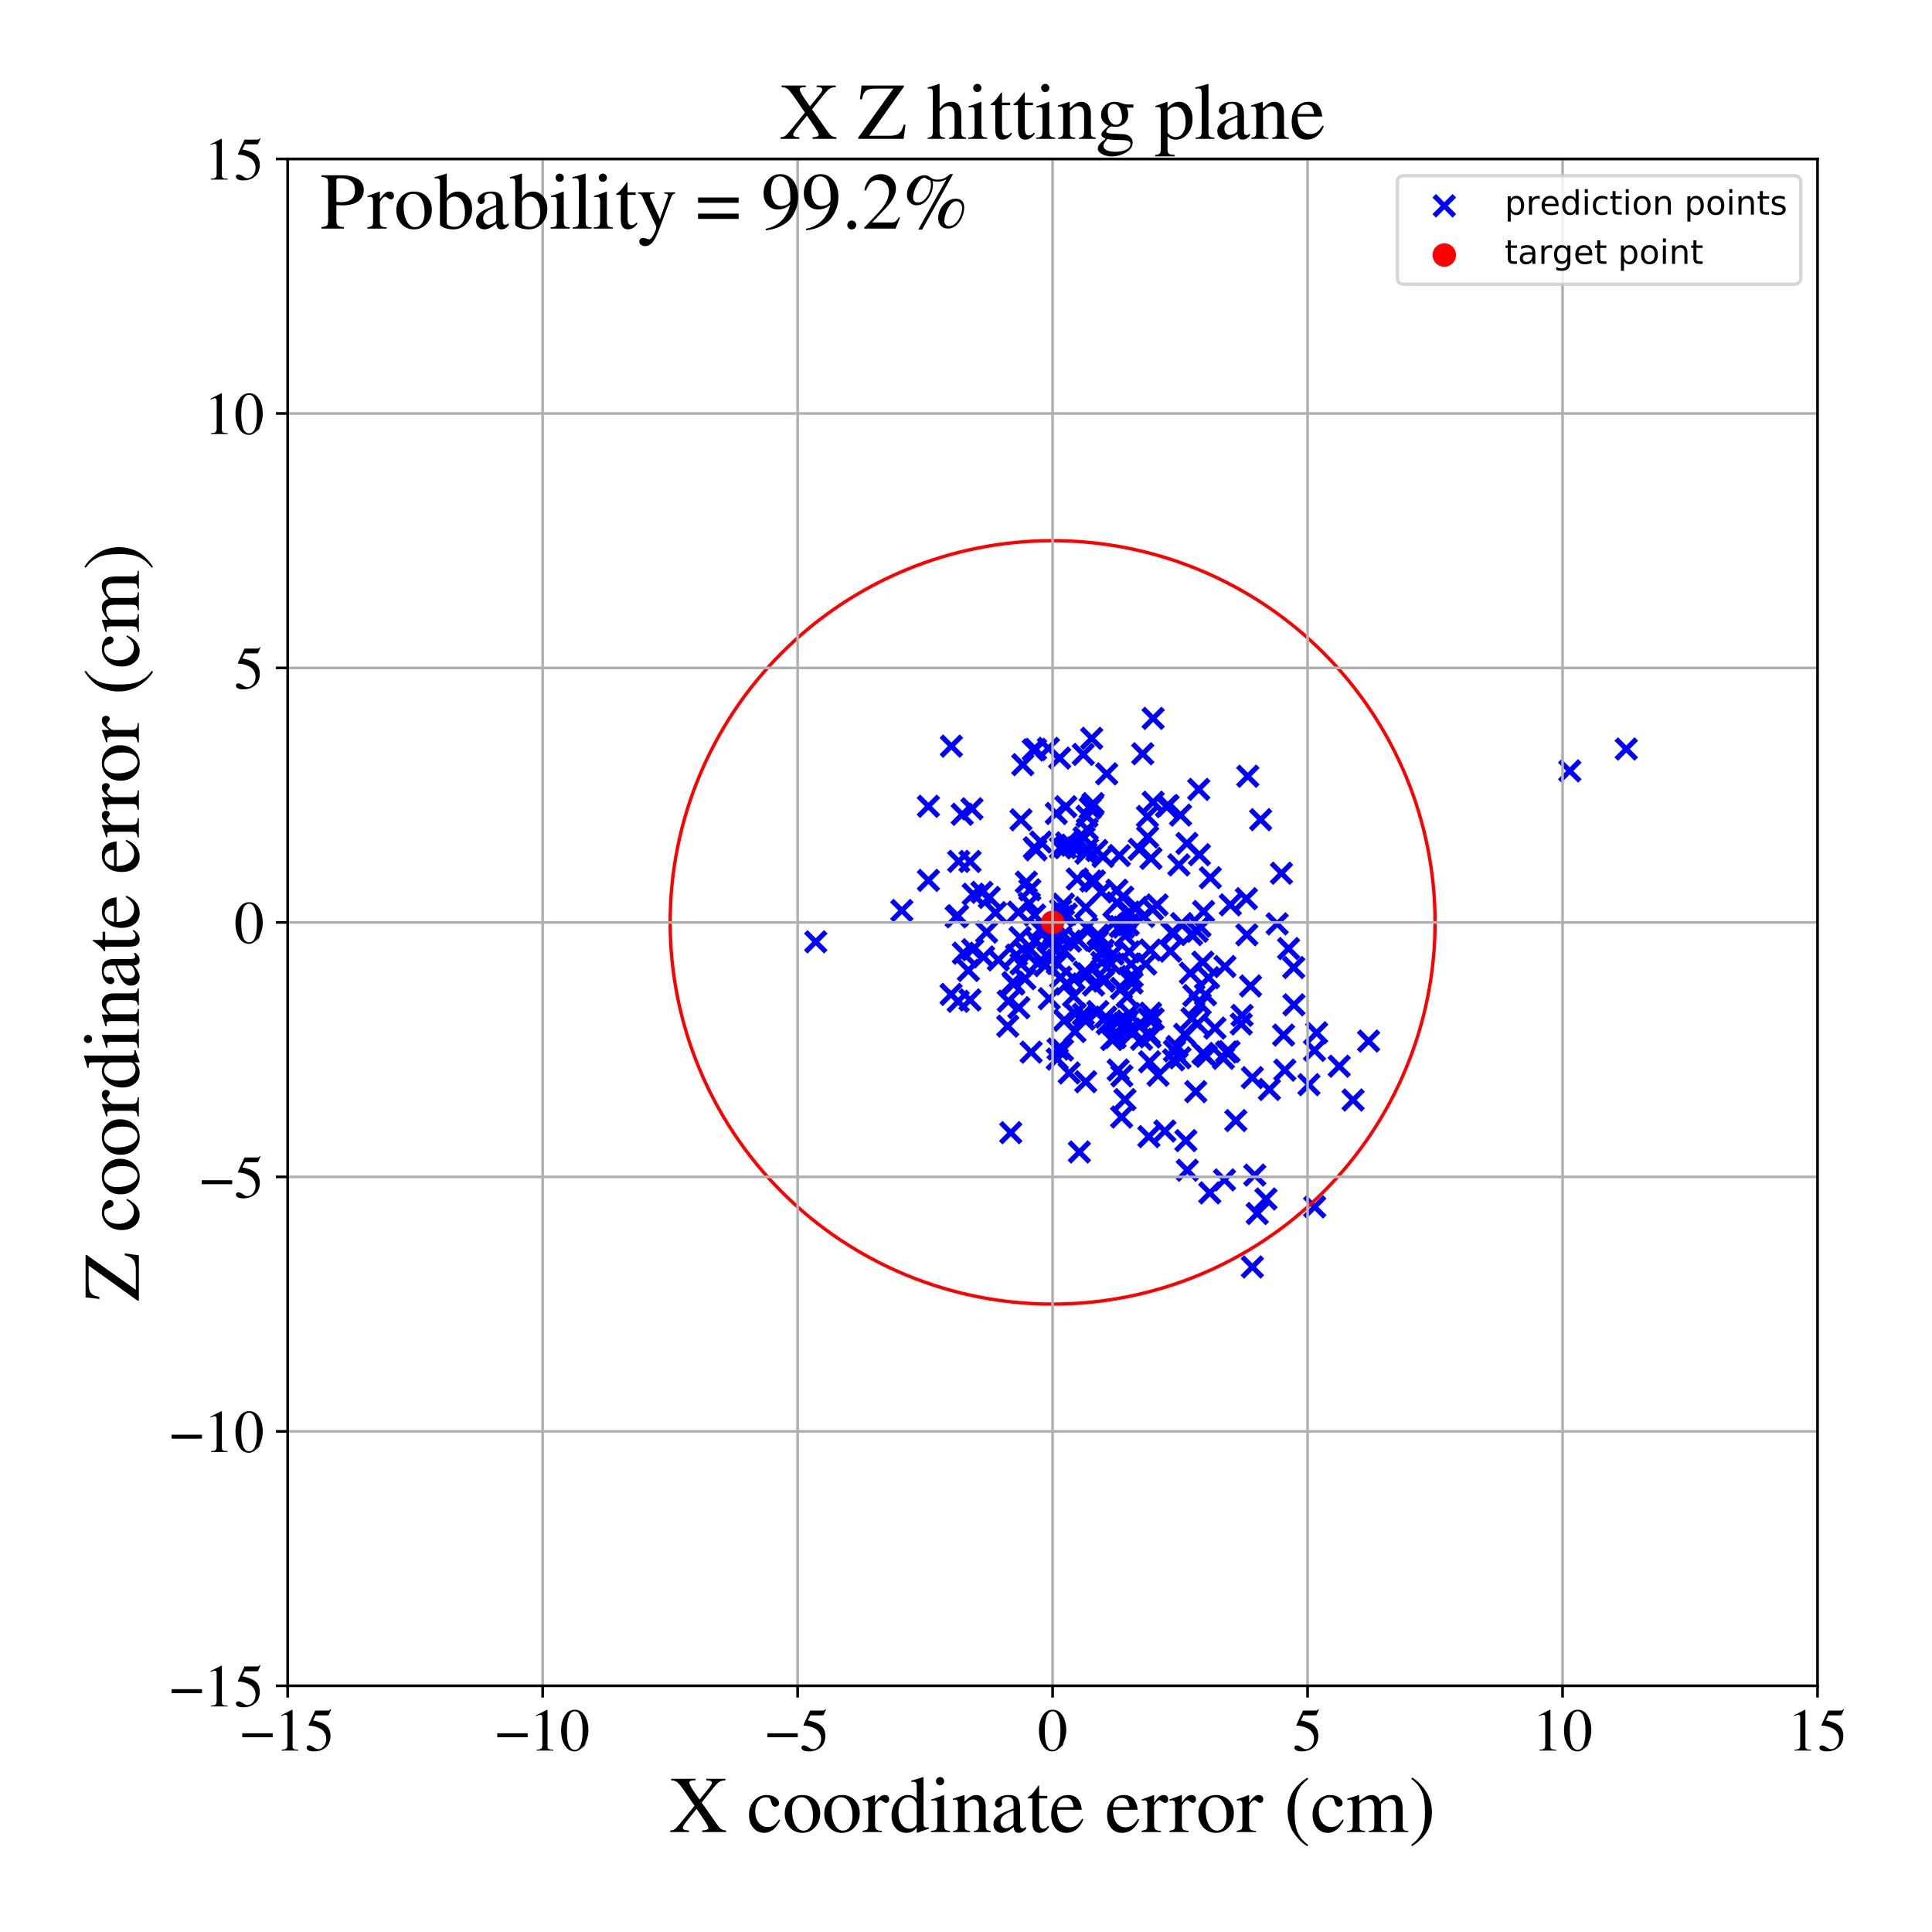 <?xml version="1.0" encoding="utf-8" standalone="no"?>
<!DOCTYPE svg PUBLIC "-//W3C//DTD SVG 1.1//EN"
  "http://www.w3.org/Graphics/SVG/1.1/DTD/svg11.dtd">
<!-- Created with matplotlib (https://matplotlib.org/) -->
<svg height="576pt" version="1.1" viewBox="0 0 576 576" width="576pt" xmlns="http://www.w3.org/2000/svg" xmlns:xlink="http://www.w3.org/1999/xlink">
 <defs>
  <style type="text/css">
*{stroke-linecap:butt;stroke-linejoin:round;}
  </style>
 </defs>
 <g id="figure_1">
  <g id="patch_1">
   <path d="M 0 576 
L 576 576 
L 576 0 
L 0 0 
z
" style="fill:#ffffff;"/>
  </g>
  <g id="axes_1">
   <g id="patch_2">
    <path d="M 85.766 502.609 
L 541.875 502.609 
L 541.875 47.391 
L 85.766 47.391 
z
" style="fill:#ffffff;"/>
   </g>
   <g id="PathCollection_1">
    <defs>
     <path d="M -3 3 
L 3 -3 
M -3 -3 
L 3 3 
" id="m0667cf5027" style="stroke:#0000ff;stroke-width:1.5;"/>
    </defs>
    <g clip-path="url(#p7e23407c3d)">
     <use style="fill:#0000ff;stroke:#0000ff;stroke-width:1.5;" x="371.589" xlink:href="#m0667cf5027" y="267.931"/>
     <use style="fill:#0000ff;stroke:#0000ff;stroke-width:1.5;" x="321.169" xlink:href="#m0667cf5027" y="262.057"/>
     <use style="fill:#0000ff;stroke:#0000ff;stroke-width:1.5;" x="408.027" xlink:href="#m0667cf5027" y="310.371"/>
     <use style="fill:#0000ff;stroke:#0000ff;stroke-width:1.5;" x="335.509" xlink:href="#m0667cf5027" y="305.345"/>
     <use style="fill:#0000ff;stroke:#0000ff;stroke-width:1.5;" x="357.591" xlink:href="#m0667cf5027" y="254.819"/>
     <use style="fill:#0000ff;stroke:#0000ff;stroke-width:1.5;" x="243.21" xlink:href="#m0667cf5027" y="280.796"/>
     <use style="fill:#0000ff;stroke:#0000ff;stroke-width:1.5;" x="307.031" xlink:href="#m0667cf5027" y="265.288"/>
     <use style="fill:#0000ff;stroke:#0000ff;stroke-width:1.5;" x="304.93" xlink:href="#m0667cf5027" y="227.969"/>
     <use style="fill:#0000ff;stroke:#0000ff;stroke-width:1.5;" x="359.4" xlink:href="#m0667cf5027" y="296.573"/>
     <use style="fill:#0000ff;stroke:#0000ff;stroke-width:1.5;" x="331.446" xlink:href="#m0667cf5027" y="309.908"/>
     <use style="fill:#0000ff;stroke:#0000ff;stroke-width:1.5;" x="332.452" xlink:href="#m0667cf5027" y="309.323"/>
     <use style="fill:#0000ff;stroke:#0000ff;stroke-width:1.5;" x="300.44" xlink:href="#m0667cf5027" y="305.926"/>
     <use style="fill:#0000ff;stroke:#0000ff;stroke-width:1.5;" x="315.248" xlink:href="#m0667cf5027" y="287.246"/>
     <use style="fill:#0000ff;stroke:#0000ff;stroke-width:1.5;" x="333.144" xlink:href="#m0667cf5027" y="304.869"/>
     <use style="fill:#0000ff;stroke:#0000ff;stroke-width:1.5;" x="285.079" xlink:href="#m0667cf5027" y="273.312"/>
     <use style="fill:#0000ff;stroke:#0000ff;stroke-width:1.5;" x="358.829" xlink:href="#m0667cf5027" y="271.753"/>
     <use style="fill:#0000ff;stroke:#0000ff;stroke-width:1.5;" x="283.541" xlink:href="#m0667cf5027" y="296.465"/>
     <use style="fill:#0000ff;stroke:#0000ff;stroke-width:1.5;" x="366.412" xlink:href="#m0667cf5027" y="313.512"/>
     <use style="fill:#0000ff;stroke:#0000ff;stroke-width:1.5;" x="347.771" xlink:href="#m0667cf5027" y="240.453"/>
     <use style="fill:#0000ff;stroke:#0000ff;stroke-width:1.5;" x="372.006" xlink:href="#m0667cf5027" y="231.424"/>
     <use style="fill:#0000ff;stroke:#0000ff;stroke-width:1.5;" x="289.198" xlink:href="#m0667cf5027" y="256.833"/>
     <use style="fill:#0000ff;stroke:#0000ff;stroke-width:1.5;" x="374.093" xlink:href="#m0667cf5027" y="350.334"/>
     <use style="fill:#0000ff;stroke:#0000ff;stroke-width:1.5;" x="372.83" xlink:href="#m0667cf5027" y="293.947"/>
     <use style="fill:#0000ff;stroke:#0000ff;stroke-width:1.5;" x="317.912" xlink:href="#m0667cf5027" y="272.52"/>
     <use style="fill:#0000ff;stroke:#0000ff;stroke-width:1.5;" x="347.291" xlink:href="#m0667cf5027" y="337.204"/>
     <use style="fill:#0000ff;stroke:#0000ff;stroke-width:1.5;" x="333.363" xlink:href="#m0667cf5027" y="319.016"/>
     <use style="fill:#0000ff;stroke:#0000ff;stroke-width:1.5;" x="336.655" xlink:href="#m0667cf5027" y="283.766"/>
     <use style="fill:#0000ff;stroke:#0000ff;stroke-width:1.5;" x="308.85" xlink:href="#m0667cf5027" y="253.359"/>
     <use style="fill:#0000ff;stroke:#0000ff;stroke-width:1.5;" x="342.515" xlink:href="#m0667cf5027" y="338.864"/>
     <use style="fill:#0000ff;stroke:#0000ff;stroke-width:1.5;" x="326.303" xlink:href="#m0667cf5027" y="262.648"/>
     <use style="fill:#0000ff;stroke:#0000ff;stroke-width:1.5;" x="349.948" xlink:href="#m0667cf5027" y="278.225"/>
     <use style="fill:#0000ff;stroke:#0000ff;stroke-width:1.5;" x="336.675" xlink:href="#m0667cf5027" y="302.175"/>
     <use style="fill:#0000ff;stroke:#0000ff;stroke-width:1.5;" x="324.205" xlink:href="#m0667cf5027" y="253.022"/>
     <use style="fill:#0000ff;stroke:#0000ff;stroke-width:1.5;" x="360.842" xlink:href="#m0667cf5027" y="261.677"/>
     <use style="fill:#0000ff;stroke:#0000ff;stroke-width:1.5;" x="289.774" xlink:href="#m0667cf5027" y="241.128"/>
     <use style="fill:#0000ff;stroke:#0000ff;stroke-width:1.5;" x="320.478" xlink:href="#m0667cf5027" y="307.535"/>
     <use style="fill:#0000ff;stroke:#0000ff;stroke-width:1.5;" x="335.452" xlink:href="#m0667cf5027" y="278.966"/>
     <use style="fill:#0000ff;stroke:#0000ff;stroke-width:1.5;" x="314.326" xlink:href="#m0667cf5027" y="282.941"/>
     <use style="fill:#0000ff;stroke:#0000ff;stroke-width:1.5;" x="276.792" xlink:href="#m0667cf5027" y="240.379"/>
     <use style="fill:#0000ff;stroke:#0000ff;stroke-width:1.5;" x="343.788" xlink:href="#m0667cf5027" y="214.17"/>
     <use style="fill:#0000ff;stroke:#0000ff;stroke-width:1.5;" x="357.803" xlink:href="#m0667cf5027" y="299.305"/>
     <use style="fill:#0000ff;stroke:#0000ff;stroke-width:1.5;" x="336.627" xlink:href="#m0667cf5027" y="271.914"/>
     <use style="fill:#0000ff;stroke:#0000ff;stroke-width:1.5;" x="333.062" xlink:href="#m0667cf5027" y="269.195"/>
     <use style="fill:#0000ff;stroke:#0000ff;stroke-width:1.5;" x="468.006" xlink:href="#m0667cf5027" y="229.829"/>
     <use style="fill:#0000ff;stroke:#0000ff;stroke-width:1.5;" x="378.452" xlink:href="#m0667cf5027" y="324.813"/>
     <use style="fill:#0000ff;stroke:#0000ff;stroke-width:1.5;" x="366.803" xlink:href="#m0667cf5027" y="269.769"/>
     <use style="fill:#0000ff;stroke:#0000ff;stroke-width:1.5;" x="370.063" xlink:href="#m0667cf5027" y="305.292"/>
     <use style="fill:#0000ff;stroke:#0000ff;stroke-width:1.5;" x="329.945" xlink:href="#m0667cf5027" y="230.711"/>
     <use style="fill:#0000ff;stroke:#0000ff;stroke-width:1.5;" x="342.382" xlink:href="#m0667cf5027" y="303.663"/>
     <use style="fill:#0000ff;stroke:#0000ff;stroke-width:1.5;" x="300.602" xlink:href="#m0667cf5027" y="298.479"/>
     <use style="fill:#0000ff;stroke:#0000ff;stroke-width:1.5;" x="358.623" xlink:href="#m0667cf5027" y="286.853"/>
     <use style="fill:#0000ff;stroke:#0000ff;stroke-width:1.5;" x="287.192" xlink:href="#m0667cf5027" y="284.177"/>
     <use style="fill:#0000ff;stroke:#0000ff;stroke-width:1.5;" x="312.365" xlink:href="#m0667cf5027" y="280.191"/>
     <use style="fill:#0000ff;stroke:#0000ff;stroke-width:1.5;" x="332.091" xlink:href="#m0667cf5027" y="275.142"/>
     <use style="fill:#0000ff;stroke:#0000ff;stroke-width:1.5;" x="308.461" xlink:href="#m0667cf5027" y="272.8"/>
     <use style="fill:#0000ff;stroke:#0000ff;stroke-width:1.5;" x="353.859" xlink:href="#m0667cf5027" y="251.461"/>
     <use style="fill:#0000ff;stroke:#0000ff;stroke-width:1.5;" x="317.753" xlink:href="#m0667cf5027" y="240.51"/>
     <use style="fill:#0000ff;stroke:#0000ff;stroke-width:1.5;" x="390.239" xlink:href="#m0667cf5027" y="323.372"/>
     <use style="fill:#0000ff;stroke:#0000ff;stroke-width:1.5;" x="356.893" xlink:href="#m0667cf5027" y="277.644"/>
     <use style="fill:#0000ff;stroke:#0000ff;stroke-width:1.5;" x="336.83" xlink:href="#m0667cf5027" y="306.813"/>
     <use style="fill:#0000ff;stroke:#0000ff;stroke-width:1.5;" x="340.952" xlink:href="#m0667cf5027" y="273.229"/>
     <use style="fill:#0000ff;stroke:#0000ff;stroke-width:1.5;" x="355.931" xlink:href="#m0667cf5027" y="296.788"/>
     <use style="fill:#0000ff;stroke:#0000ff;stroke-width:1.5;" x="319.504" xlink:href="#m0667cf5027" y="251.967"/>
     <use style="fill:#0000ff;stroke:#0000ff;stroke-width:1.5;" x="317.991" xlink:href="#m0667cf5027" y="251.291"/>
     <use style="fill:#0000ff;stroke:#0000ff;stroke-width:1.5;" x="322.98" xlink:href="#m0667cf5027" y="302.4"/>
     <use style="fill:#0000ff;stroke:#0000ff;stroke-width:1.5;" x="310.289" xlink:href="#m0667cf5027" y="251.04"/>
     <use style="fill:#0000ff;stroke:#0000ff;stroke-width:1.5;" x="373.376" xlink:href="#m0667cf5027" y="377.732"/>
     <use style="fill:#0000ff;stroke:#0000ff;stroke-width:1.5;" x="380.762" xlink:href="#m0667cf5027" y="275.438"/>
     <use style="fill:#0000ff;stroke:#0000ff;stroke-width:1.5;" x="374.822" xlink:href="#m0667cf5027" y="361.789"/>
     <use style="fill:#0000ff;stroke:#0000ff;stroke-width:1.5;" x="302.219" xlink:href="#m0667cf5027" y="293.377"/>
     <use style="fill:#0000ff;stroke:#0000ff;stroke-width:1.5;" x="385.763" xlink:href="#m0667cf5027" y="299.567"/>
     <use style="fill:#0000ff;stroke:#0000ff;stroke-width:1.5;" x="350.933" xlink:href="#m0667cf5027" y="311.988"/>
     <use style="fill:#0000ff;stroke:#0000ff;stroke-width:1.5;" x="343.028" xlink:href="#m0667cf5027" y="302.072"/>
     <use style="fill:#0000ff;stroke:#0000ff;stroke-width:1.5;" x="335.033" xlink:href="#m0667cf5027" y="306.019"/>
     <use style="fill:#0000ff;stroke:#0000ff;stroke-width:1.5;" x="484.847" xlink:href="#m0667cf5027" y="223.31"/>
     <use style="fill:#0000ff;stroke:#0000ff;stroke-width:1.5;" x="302.005" xlink:href="#m0667cf5027" y="292.931"/>
     <use style="fill:#0000ff;stroke:#0000ff;stroke-width:1.5;" x="341.576" xlink:href="#m0667cf5027" y="287.417"/>
     <use style="fill:#0000ff;stroke:#0000ff;stroke-width:1.5;" x="312.564" xlink:href="#m0667cf5027" y="223.105"/>
     <use style="fill:#0000ff;stroke:#0000ff;stroke-width:1.5;" x="321.556" xlink:href="#m0667cf5027" y="280.311"/>
     <use style="fill:#0000ff;stroke:#0000ff;stroke-width:1.5;" x="342.606" xlink:href="#m0667cf5027" y="308.246"/>
     <use style="fill:#0000ff;stroke:#0000ff;stroke-width:1.5;" x="335.392" xlink:href="#m0667cf5027" y="327.835"/>
     <use style="fill:#0000ff;stroke:#0000ff;stroke-width:1.5;" x="403.397" xlink:href="#m0667cf5027" y="327.957"/>
     <use style="fill:#0000ff;stroke:#0000ff;stroke-width:1.5;" x="334.725" xlink:href="#m0667cf5027" y="267.468"/>
     <use style="fill:#0000ff;stroke:#0000ff;stroke-width:1.5;" x="392.533" xlink:href="#m0667cf5027" y="307.917"/>
     <use style="fill:#0000ff;stroke:#0000ff;stroke-width:1.5;" x="290.148" xlink:href="#m0667cf5027" y="266.59"/>
     <use style="fill:#0000ff;stroke:#0000ff;stroke-width:1.5;" x="385.701" xlink:href="#m0667cf5027" y="288.454"/>
     <use style="fill:#0000ff;stroke:#0000ff;stroke-width:1.5;" x="353.977" xlink:href="#m0667cf5027" y="348.892"/>
     <use style="fill:#0000ff;stroke:#0000ff;stroke-width:1.5;" x="360.68" xlink:href="#m0667cf5027" y="355.645"/>
     <use style="fill:#0000ff;stroke:#0000ff;stroke-width:1.5;" x="350.124" xlink:href="#m0667cf5027" y="313.325"/>
     <use style="fill:#0000ff;stroke:#0000ff;stroke-width:1.5;" x="325.211" xlink:href="#m0667cf5027" y="262.668"/>
     <use style="fill:#0000ff;stroke:#0000ff;stroke-width:1.5;" x="308.076" xlink:href="#m0667cf5027" y="223.586"/>
     <use style="fill:#0000ff;stroke:#0000ff;stroke-width:1.5;" x="327.345" xlink:href="#m0667cf5027" y="278.726"/>
     <use style="fill:#0000ff;stroke:#0000ff;stroke-width:1.5;" x="337.556" xlink:href="#m0667cf5027" y="308.094"/>
     <use style="fill:#0000ff;stroke:#0000ff;stroke-width:1.5;" x="289.988" xlink:href="#m0667cf5027" y="283.142"/>
     <use style="fill:#0000ff;stroke:#0000ff;stroke-width:1.5;" x="334.392" xlink:href="#m0667cf5027" y="333.035"/>
     <use style="fill:#0000ff;stroke:#0000ff;stroke-width:1.5;" x="303.623" xlink:href="#m0667cf5027" y="271.94"/>
     <use style="fill:#0000ff;stroke:#0000ff;stroke-width:1.5;" x="319.13" xlink:href="#m0667cf5027" y="280.585"/>
     <use style="fill:#0000ff;stroke:#0000ff;stroke-width:1.5;" x="328.337" xlink:href="#m0667cf5027" y="265.932"/>
     <use style="fill:#0000ff;stroke:#0000ff;stroke-width:1.5;" x="349.389" xlink:href="#m0667cf5027" y="278.078"/>
     <use style="fill:#0000ff;stroke:#0000ff;stroke-width:1.5;" x="294.138" xlink:href="#m0667cf5027" y="277.9"/>
     <use style="fill:#0000ff;stroke:#0000ff;stroke-width:1.5;" x="338.868" xlink:href="#m0667cf5027" y="270.526"/>
     <use style="fill:#0000ff;stroke:#0000ff;stroke-width:1.5;" x="343.154" xlink:href="#m0667cf5027" y="255.908"/>
     <use style="fill:#0000ff;stroke:#0000ff;stroke-width:1.5;" x="317.323" xlink:href="#m0667cf5027" y="304.186"/>
     <use style="fill:#0000ff;stroke:#0000ff;stroke-width:1.5;" x="301.351" xlink:href="#m0667cf5027" y="337.691"/>
     <use style="fill:#0000ff;stroke:#0000ff;stroke-width:1.5;" x="324.227" xlink:href="#m0667cf5027" y="290.339"/>
     <use style="fill:#0000ff;stroke:#0000ff;stroke-width:1.5;" x="370.317" xlink:href="#m0667cf5027" y="302.723"/>
     <use style="fill:#0000ff;stroke:#0000ff;stroke-width:1.5;" x="308.723" xlink:href="#m0667cf5027" y="223.41"/>
     <use style="fill:#0000ff;stroke:#0000ff;stroke-width:1.5;" x="365.663" xlink:href="#m0667cf5027" y="313.657"/>
     <use style="fill:#0000ff;stroke:#0000ff;stroke-width:1.5;" x="316.21" xlink:href="#m0667cf5027" y="271.293"/>
     <use style="fill:#0000ff;stroke:#0000ff;stroke-width:1.5;" x="355.354" xlink:href="#m0667cf5027" y="303.667"/>
     <use style="fill:#0000ff;stroke:#0000ff;stroke-width:1.5;" x="294.946" xlink:href="#m0667cf5027" y="267.561"/>
     <use style="fill:#0000ff;stroke:#0000ff;stroke-width:1.5;" x="342.94" xlink:href="#m0667cf5027" y="283.228"/>
     <use style="fill:#0000ff;stroke:#0000ff;stroke-width:1.5;" x="325.709" xlink:href="#m0667cf5027" y="240.121"/>
     <use style="fill:#0000ff;stroke:#0000ff;stroke-width:1.5;" x="327.284" xlink:href="#m0667cf5027" y="301.591"/>
     <use style="fill:#0000ff;stroke:#0000ff;stroke-width:1.5;" x="331.23" xlink:href="#m0667cf5027" y="287.268"/>
     <use style="fill:#0000ff;stroke:#0000ff;stroke-width:1.5;" x="375.84" xlink:href="#m0667cf5027" y="244.366"/>
     <use style="fill:#0000ff;stroke:#0000ff;stroke-width:1.5;" x="316.288" xlink:href="#m0667cf5027" y="279.508"/>
     <use style="fill:#0000ff;stroke:#0000ff;stroke-width:1.5;" x="304.408" xlink:href="#m0667cf5027" y="287.374"/>
     <use style="fill:#0000ff;stroke:#0000ff;stroke-width:1.5;" x="285.828" xlink:href="#m0667cf5027" y="256.802"/>
     <use style="fill:#0000ff;stroke:#0000ff;stroke-width:1.5;" x="326.99" xlink:href="#m0667cf5027" y="253.56"/>
     <use style="fill:#0000ff;stroke:#0000ff;stroke-width:1.5;" x="348.241" xlink:href="#m0667cf5027" y="240.157"/>
     <use style="fill:#0000ff;stroke:#0000ff;stroke-width:1.5;" x="383.05" xlink:href="#m0667cf5027" y="319.046"/>
     <use style="fill:#0000ff;stroke:#0000ff;stroke-width:1.5;" x="315.922" xlink:href="#m0667cf5027" y="226.011"/>
     <use style="fill:#0000ff;stroke:#0000ff;stroke-width:1.5;" x="357.752" xlink:href="#m0667cf5027" y="276.127"/>
     <use style="fill:#0000ff;stroke:#0000ff;stroke-width:1.5;" x="331.821" xlink:href="#m0667cf5027" y="284.439"/>
     <use style="fill:#0000ff;stroke:#0000ff;stroke-width:1.5;" x="360.316" xlink:href="#m0667cf5027" y="291.482"/>
     <use style="fill:#0000ff;stroke:#0000ff;stroke-width:1.5;" x="342.893" xlink:href="#m0667cf5027" y="309.136"/>
     <use style="fill:#0000ff;stroke:#0000ff;stroke-width:1.5;" x="333.719" xlink:href="#m0667cf5027" y="255.067"/>
     <use style="fill:#0000ff;stroke:#0000ff;stroke-width:1.5;" x="334.334" xlink:href="#m0667cf5027" y="294.667"/>
     <use style="fill:#0000ff;stroke:#0000ff;stroke-width:1.5;" x="304.389" xlink:href="#m0667cf5027" y="244.405"/>
     <use style="fill:#0000ff;stroke:#0000ff;stroke-width:1.5;" x="365.188" xlink:href="#m0667cf5027" y="288.153"/>
     <use style="fill:#0000ff;stroke:#0000ff;stroke-width:1.5;" x="343.799" xlink:href="#m0667cf5027" y="239.174"/>
     <use style="fill:#0000ff;stroke:#0000ff;stroke-width:1.5;" x="343.593" xlink:href="#m0667cf5027" y="271.058"/>
     <use style="fill:#0000ff;stroke:#0000ff;stroke-width:1.5;" x="382.048" xlink:href="#m0667cf5027" y="260.337"/>
     <use style="fill:#0000ff;stroke:#0000ff;stroke-width:1.5;" x="371.723" xlink:href="#m0667cf5027" y="278.692"/>
     <use style="fill:#0000ff;stroke:#0000ff;stroke-width:1.5;" x="332.989" xlink:href="#m0667cf5027" y="265.386"/>
     <use style="fill:#0000ff;stroke:#0000ff;stroke-width:1.5;" x="320.209" xlink:href="#m0667cf5027" y="291.932"/>
     <use style="fill:#0000ff;stroke:#0000ff;stroke-width:1.5;" x="293.237" xlink:href="#m0667cf5027" y="285.295"/>
     <use style="fill:#0000ff;stroke:#0000ff;stroke-width:1.5;" x="323.184" xlink:href="#m0667cf5027" y="303.862"/>
     <use style="fill:#0000ff;stroke:#0000ff;stroke-width:1.5;" x="276.797" xlink:href="#m0667cf5027" y="262.472"/>
     <use style="fill:#0000ff;stroke:#0000ff;stroke-width:1.5;" x="327.233" xlink:href="#m0667cf5027" y="280.588"/>
     <use style="fill:#0000ff;stroke:#0000ff;stroke-width:1.5;" x="328.532" xlink:href="#m0667cf5027" y="284.405"/>
     <use style="fill:#0000ff;stroke:#0000ff;stroke-width:1.5;" x="321.8" xlink:href="#m0667cf5027" y="343.45"/>
     <use style="fill:#0000ff;stroke:#0000ff;stroke-width:1.5;" x="285.5" xlink:href="#m0667cf5027" y="273.012"/>
     <use style="fill:#0000ff;stroke:#0000ff;stroke-width:1.5;" x="352.268" xlink:href="#m0667cf5027" y="275.357"/>
     <use style="fill:#0000ff;stroke:#0000ff;stroke-width:1.5;" x="289.195" xlink:href="#m0667cf5027" y="298.12"/>
     <use style="fill:#0000ff;stroke:#0000ff;stroke-width:1.5;" x="324.145" xlink:href="#m0667cf5027" y="247.244"/>
     <use style="fill:#0000ff;stroke:#0000ff;stroke-width:1.5;" x="322.965" xlink:href="#m0667cf5027" y="224.91"/>
     <use style="fill:#0000ff;stroke:#0000ff;stroke-width:1.5;" x="328.488" xlink:href="#m0667cf5027" y="286.941"/>
     <use style="fill:#0000ff;stroke:#0000ff;stroke-width:1.5;" x="311.567" xlink:href="#m0667cf5027" y="287.888"/>
     <use style="fill:#0000ff;stroke:#0000ff;stroke-width:1.5;" x="353.175" xlink:href="#m0667cf5027" y="308.382"/>
     <use style="fill:#0000ff;stroke:#0000ff;stroke-width:1.5;" x="328.865" xlink:href="#m0667cf5027" y="255.34"/>
     <use style="fill:#0000ff;stroke:#0000ff;stroke-width:1.5;" x="325.471" xlink:href="#m0667cf5027" y="220.125"/>
     <use style="fill:#0000ff;stroke:#0000ff;stroke-width:1.5;" x="329.257" xlink:href="#m0667cf5027" y="291.873"/>
     <use style="fill:#0000ff;stroke:#0000ff;stroke-width:1.5;" x="351.81" xlink:href="#m0667cf5027" y="315.38"/>
     <use style="fill:#0000ff;stroke:#0000ff;stroke-width:1.5;" x="357.394" xlink:href="#m0667cf5027" y="235.343"/>
     <use style="fill:#0000ff;stroke:#0000ff;stroke-width:1.5;" x="320.561" xlink:href="#m0667cf5027" y="302.266"/>
     <use style="fill:#0000ff;stroke:#0000ff;stroke-width:1.5;" x="356.506" xlink:href="#m0667cf5027" y="325.46"/>
     <use style="fill:#0000ff;stroke:#0000ff;stroke-width:1.5;" x="368.441" xlink:href="#m0667cf5027" y="334.079"/>
     <use style="fill:#0000ff;stroke:#0000ff;stroke-width:1.5;" x="303.749" xlink:href="#m0667cf5027" y="300.434"/>
     <use style="fill:#0000ff;stroke:#0000ff;stroke-width:1.5;" x="307.42" xlink:href="#m0667cf5027" y="313.68"/>
     <use style="fill:#0000ff;stroke:#0000ff;stroke-width:1.5;" x="336.37" xlink:href="#m0667cf5027" y="275.682"/>
     <use style="fill:#0000ff;stroke:#0000ff;stroke-width:1.5;" x="335.016" xlink:href="#m0667cf5027" y="276.416"/>
     <use style="fill:#0000ff;stroke:#0000ff;stroke-width:1.5;" x="323.197" xlink:href="#m0667cf5027" y="249.765"/>
     <use style="fill:#0000ff;stroke:#0000ff;stroke-width:1.5;" x="337.504" xlink:href="#m0667cf5027" y="293.059"/>
     <use style="fill:#0000ff;stroke:#0000ff;stroke-width:1.5;" x="373.378" xlink:href="#m0667cf5027" y="321.278"/>
     <use style="fill:#0000ff;stroke:#0000ff;stroke-width:1.5;" x="391.9" xlink:href="#m0667cf5027" y="313.155"/>
     <use style="fill:#0000ff;stroke:#0000ff;stroke-width:1.5;" x="297.646" xlink:href="#m0667cf5027" y="286.185"/>
     <use style="fill:#0000ff;stroke:#0000ff;stroke-width:1.5;" x="333.977" xlink:href="#m0667cf5027" y="276.228"/>
     <use style="fill:#0000ff;stroke:#0000ff;stroke-width:1.5;" x="312.693" xlink:href="#m0667cf5027" y="285.597"/>
     <use style="fill:#0000ff;stroke:#0000ff;stroke-width:1.5;" x="391.961" xlink:href="#m0667cf5027" y="359.816"/>
     <use style="fill:#0000ff;stroke:#0000ff;stroke-width:1.5;" x="336.039" xlink:href="#m0667cf5027" y="297.115"/>
     <use style="fill:#0000ff;stroke:#0000ff;stroke-width:1.5;" x="342.734" xlink:href="#m0667cf5027" y="316.558"/>
     <use style="fill:#0000ff;stroke:#0000ff;stroke-width:1.5;" x="362.216" xlink:href="#m0667cf5027" y="306.512"/>
     <use style="fill:#0000ff;stroke:#0000ff;stroke-width:1.5;" x="345.253" xlink:href="#m0667cf5027" y="320.573"/>
     <use style="fill:#0000ff;stroke:#0000ff;stroke-width:1.5;" x="316.772" xlink:href="#m0667cf5027" y="313.062"/>
     <use style="fill:#0000ff;stroke:#0000ff;stroke-width:1.5;" x="325.88" xlink:href="#m0667cf5027" y="239.58"/>
     <use style="fill:#0000ff;stroke:#0000ff;stroke-width:1.5;" x="304.098" xlink:href="#m0667cf5027" y="279.505"/>
     <use style="fill:#0000ff;stroke:#0000ff;stroke-width:1.5;" x="288.711" xlink:href="#m0667cf5027" y="289.323"/>
     <use style="fill:#0000ff;stroke:#0000ff;stroke-width:1.5;" x="292.743" xlink:href="#m0667cf5027" y="266.028"/>
     <use style="fill:#0000ff;stroke:#0000ff;stroke-width:1.5;" x="305.532" xlink:href="#m0667cf5027" y="291.794"/>
     <use style="fill:#0000ff;stroke:#0000ff;stroke-width:1.5;" x="324.052" xlink:href="#m0667cf5027" y="243.368"/>
     <use style="fill:#0000ff;stroke:#0000ff;stroke-width:1.5;" x="317.247" xlink:href="#m0667cf5027" y="283.473"/>
     <use style="fill:#0000ff;stroke:#0000ff;stroke-width:1.5;" x="286.877" xlink:href="#m0667cf5027" y="242.771"/>
     <use style="fill:#0000ff;stroke:#0000ff;stroke-width:1.5;" x="351.961" xlink:href="#m0667cf5027" y="243.011"/>
     <use style="fill:#0000ff;stroke:#0000ff;stroke-width:1.5;" x="310.364" xlink:href="#m0667cf5027" y="286.254"/>
     <use style="fill:#0000ff;stroke:#0000ff;stroke-width:1.5;" x="355.251" xlink:href="#m0667cf5027" y="278.623"/>
     <use style="fill:#0000ff;stroke:#0000ff;stroke-width:1.5;" x="377.421" xlink:href="#m0667cf5027" y="357.459"/>
     <use style="fill:#0000ff;stroke:#0000ff;stroke-width:1.5;" x="348.951" xlink:href="#m0667cf5027" y="283.566"/>
     <use style="fill:#0000ff;stroke:#0000ff;stroke-width:1.5;" x="317.581" xlink:href="#m0667cf5027" y="252.723"/>
     <use style="fill:#0000ff;stroke:#0000ff;stroke-width:1.5;" x="349.877" xlink:href="#m0667cf5027" y="315.975"/>
     <use style="fill:#0000ff;stroke:#0000ff;stroke-width:1.5;" x="323.691" xlink:href="#m0667cf5027" y="270.595"/>
     <use style="fill:#0000ff;stroke:#0000ff;stroke-width:1.5;" x="342.096" xlink:href="#m0667cf5027" y="243.418"/>
     <use style="fill:#0000ff;stroke:#0000ff;stroke-width:1.5;" x="312.815" xlink:href="#m0667cf5027" y="297.738"/>
     <use style="fill:#0000ff;stroke:#0000ff;stroke-width:1.5;" x="320.056" xlink:href="#m0667cf5027" y="296.958"/>
     <use style="fill:#0000ff;stroke:#0000ff;stroke-width:1.5;" x="336.583" xlink:href="#m0667cf5027" y="291.665"/>
     <use style="fill:#0000ff;stroke:#0000ff;stroke-width:1.5;" x="318.764" xlink:href="#m0667cf5027" y="319.89"/>
     <use style="fill:#0000ff;stroke:#0000ff;stroke-width:1.5;" x="323.78" xlink:href="#m0667cf5027" y="254.36"/>
     <use style="fill:#0000ff;stroke:#0000ff;stroke-width:1.5;" x="306.862" xlink:href="#m0667cf5027" y="269.323"/>
     <use style="fill:#0000ff;stroke:#0000ff;stroke-width:1.5;" x="329.682" xlink:href="#m0667cf5027" y="303.234"/>
     <use style="fill:#0000ff;stroke:#0000ff;stroke-width:1.5;" x="344.976" xlink:href="#m0667cf5027" y="269.792"/>
     <use style="fill:#0000ff;stroke:#0000ff;stroke-width:1.5;" x="329.026" xlink:href="#m0667cf5027" y="292.502"/>
     <use style="fill:#0000ff;stroke:#0000ff;stroke-width:1.5;" x="314.821" xlink:href="#m0667cf5027" y="275.347"/>
     <use style="fill:#0000ff;stroke:#0000ff;stroke-width:1.5;" x="314.915" xlink:href="#m0667cf5027" y="242.528"/>
     <use style="fill:#0000ff;stroke:#0000ff;stroke-width:1.5;" x="296.788" xlink:href="#m0667cf5027" y="272.084"/>
     <use style="fill:#0000ff;stroke:#0000ff;stroke-width:1.5;" x="340.343" xlink:href="#m0667cf5027" y="309.841"/>
     <use style="fill:#0000ff;stroke:#0000ff;stroke-width:1.5;" x="354.897" xlink:href="#m0667cf5027" y="290.131"/>
     <use style="fill:#0000ff;stroke:#0000ff;stroke-width:1.5;" x="303.052" xlink:href="#m0667cf5027" y="284.749"/>
     <use style="fill:#0000ff;stroke:#0000ff;stroke-width:1.5;" x="308.368" xlink:href="#m0667cf5027" y="252.746"/>
     <use style="fill:#0000ff;stroke:#0000ff;stroke-width:1.5;" x="316.22" xlink:href="#m0667cf5027" y="291.35"/>
     <use style="fill:#0000ff;stroke:#0000ff;stroke-width:1.5;" x="339.666" xlink:href="#m0667cf5027" y="253.217"/>
     <use style="fill:#0000ff;stroke:#0000ff;stroke-width:1.5;" x="316.162" xlink:href="#m0667cf5027" y="252.787"/>
     <use style="fill:#0000ff;stroke:#0000ff;stroke-width:1.5;" x="323.69" xlink:href="#m0667cf5027" y="322.502"/>
     <use style="fill:#0000ff;stroke:#0000ff;stroke-width:1.5;" x="310.115" xlink:href="#m0667cf5027" y="277.206"/>
     <use style="fill:#0000ff;stroke:#0000ff;stroke-width:1.5;" x="313.938" xlink:href="#m0667cf5027" y="280.176"/>
     <use style="fill:#0000ff;stroke:#0000ff;stroke-width:1.5;" x="337.223" xlink:href="#m0667cf5027" y="287.463"/>
     <use style="fill:#0000ff;stroke:#0000ff;stroke-width:1.5;" x="337.552" xlink:href="#m0667cf5027" y="291.079"/>
     <use style="fill:#0000ff;stroke:#0000ff;stroke-width:1.5;" x="315.439" xlink:href="#m0667cf5027" y="312.769"/>
     <use style="fill:#0000ff;stroke:#0000ff;stroke-width:1.5;" x="357.019" xlink:href="#m0667cf5027" y="305.221"/>
     <use style="fill:#0000ff;stroke:#0000ff;stroke-width:1.5;" x="351.456" xlink:href="#m0667cf5027" y="257.862"/>
     <use style="fill:#0000ff;stroke:#0000ff;stroke-width:1.5;" x="343.791" xlink:href="#m0667cf5027" y="303.747"/>
     <use style="fill:#0000ff;stroke:#0000ff;stroke-width:1.5;" x="323.255" xlink:href="#m0667cf5027" y="289.846"/>
     <use style="fill:#0000ff;stroke:#0000ff;stroke-width:1.5;" x="326.027" xlink:href="#m0667cf5027" y="293.664"/>
     <use style="fill:#0000ff;stroke:#0000ff;stroke-width:1.5;" x="399.271" xlink:href="#m0667cf5027" y="317.873"/>
     <use style="fill:#0000ff;stroke:#0000ff;stroke-width:1.5;" x="365.066" xlink:href="#m0667cf5027" y="351.77"/>
     <use style="fill:#0000ff;stroke:#0000ff;stroke-width:1.5;" x="384.172" xlink:href="#m0667cf5027" y="282.794"/>
     <use style="fill:#0000ff;stroke:#0000ff;stroke-width:1.5;" x="311.939" xlink:href="#m0667cf5027" y="277.254"/>
     <use style="fill:#0000ff;stroke:#0000ff;stroke-width:1.5;" x="334.467" xlink:href="#m0667cf5027" y="320.77"/>
     <use style="fill:#0000ff;stroke:#0000ff;stroke-width:1.5;" x="306.011" xlink:href="#m0667cf5027" y="284.194"/>
     <use style="fill:#0000ff;stroke:#0000ff;stroke-width:1.5;" x="330.112" xlink:href="#m0667cf5027" y="305.185"/>
     <use style="fill:#0000ff;stroke:#0000ff;stroke-width:1.5;" x="317.932" xlink:href="#m0667cf5027" y="293.352"/>
     <use style="fill:#0000ff;stroke:#0000ff;stroke-width:1.5;" x="315.202" xlink:href="#m0667cf5027" y="315.743"/>
     <use style="fill:#0000ff;stroke:#0000ff;stroke-width:1.5;" x="305.983" xlink:href="#m0667cf5027" y="263.006"/>
     <use style="fill:#0000ff;stroke:#0000ff;stroke-width:1.5;" x="328.911" xlink:href="#m0667cf5027" y="283.274"/>
     <use style="fill:#0000ff;stroke:#0000ff;stroke-width:1.5;" x="353.546" xlink:href="#m0667cf5027" y="340.061"/>
     <use style="fill:#0000ff;stroke:#0000ff;stroke-width:1.5;" x="317.063" xlink:href="#m0667cf5027" y="269.542"/>
     <use style="fill:#0000ff;stroke:#0000ff;stroke-width:1.5;" x="340.686" xlink:href="#m0667cf5027" y="224.719"/>
     <use style="fill:#0000ff;stroke:#0000ff;stroke-width:1.5;" x="364.738" xlink:href="#m0667cf5027" y="315.524"/>
     <use style="fill:#0000ff;stroke:#0000ff;stroke-width:1.5;" x="325.027" xlink:href="#m0667cf5027" y="240.961"/>
     <use style="fill:#0000ff;stroke:#0000ff;stroke-width:1.5;" x="359.639" xlink:href="#m0667cf5027" y="314.919"/>
     <use style="fill:#0000ff;stroke:#0000ff;stroke-width:1.5;" x="358.638" xlink:href="#m0667cf5027" y="314.069"/>
     <use style="fill:#0000ff;stroke:#0000ff;stroke-width:1.5;" x="336.073" xlink:href="#m0667cf5027" y="304.424"/>
     <use style="fill:#0000ff;stroke:#0000ff;stroke-width:1.5;" x="268.867" xlink:href="#m0667cf5027" y="271.455"/>
     <use style="fill:#0000ff;stroke:#0000ff;stroke-width:1.5;" x="308.639" xlink:href="#m0667cf5027" y="280.348"/>
     <use style="fill:#0000ff;stroke:#0000ff;stroke-width:1.5;" x="342.152" xlink:href="#m0667cf5027" y="249.539"/>
     <use style="fill:#0000ff;stroke:#0000ff;stroke-width:1.5;" x="316.836" xlink:href="#m0667cf5027" y="273.157"/>
     <use style="fill:#0000ff;stroke:#0000ff;stroke-width:1.5;" x="382.684" xlink:href="#m0667cf5027" y="308.59"/>
     <use style="fill:#0000ff;stroke:#0000ff;stroke-width:1.5;" x="324.022" xlink:href="#m0667cf5027" y="276.549"/>
     <use style="fill:#0000ff;stroke:#0000ff;stroke-width:1.5;" x="283.642" xlink:href="#m0667cf5027" y="222.454"/>
     <use style="fill:#0000ff;stroke:#0000ff;stroke-width:1.5;" x="285.665" xlink:href="#m0667cf5027" y="298.524"/>
    </g>
   </g>
   <g id="PathCollection_2">
    <defs>
     <path d="M 0 3 
C 0.796 3 1.559 2.684 2.121 2.121 
C 2.684 1.559 3 0.796 3 0 
C 3 -0.796 2.684 -1.559 2.121 -2.121 
C 1.559 -2.684 0.796 -3 0 -3 
C -0.796 -3 -1.559 -2.684 -2.121 -2.121 
C -2.684 -1.559 -3 -0.796 -3 0 
C -3 0.796 -2.684 1.559 -2.121 2.121 
C -1.559 2.684 -0.796 3 0 3 
z
" id="m0809880436" style="stroke:#ff0000;"/>
    </defs>
    <g clip-path="url(#p7e23407c3d)">
     <use style="fill:#ff0000;stroke:#ff0000;" x="313.82" xlink:href="#m0809880436" y="275"/>
    </g>
   </g>
   <g id="patch_3">
    <path clip-path="url(#p7e23407c3d)" d="M 313.82 388.805 
C 344.061 388.805 373.067 376.814 394.45 355.472 
C 415.833 334.131 427.848 305.181 427.848 275 
C 427.848 244.819 415.833 215.869 394.45 194.528 
C 373.067 173.186 344.061 161.195 313.82 161.195 
C 283.58 161.195 254.574 173.186 233.191 194.528 
C 211.808 215.869 199.793 244.819 199.793 275 
C 199.793 305.181 211.808 334.131 233.191 355.472 
C 254.574 376.814 283.58 388.805 313.82 388.805 
z
" style="fill:none;stroke:#ff0000;stroke-linejoin:miter;"/>
   </g>
   <g id="matplotlib.axis_1">
    <g id="xtick_1">
     <g id="line2d_1">
      <path clip-path="url(#p7e23407c3d)" d="M 85.766 502.609 
L 85.766 47.391 
" style="fill:none;stroke:#b0b0b0;stroke-linecap:square;stroke-width:0.8;"/>
     </g>
     <g id="line2d_2">
      <defs>
       <path d="M 0 0 
L 0 3.5 
" id="mb65e70723f" style="stroke:#000000;stroke-width:0.8;"/>
      </defs>
      <g>
       <use style="stroke:#000000;stroke-width:0.8;" x="85.766" xlink:href="#mb65e70723f" y="502.609"/>
      </g>
     </g>
     <g id="text_1">
      <!-- −15 -->
      <defs>
       <path d="M 3 22 
L 3 28.594 
L 53.406 28.594 
L 53.406 22 
z
" id="FreeSerif-8722"/>
       <path d="M 18.297 59.297 
Q 16.5 59.297 11.094 57.094 
L 11.094 58.5 
L 29.094 67.594 
L 29.906 67.406 
L 29.906 7.406 
Q 29.906 3.797 31.703 2.688 
Q 33.5 1.594 39.406 1.5 
L 39.406 0 
L 11.797 0 
L 11.797 1.5 
Q 17.406 1.703 19.344 3.141 
Q 21.297 4.594 21.297 9.297 
L 21.297 54.594 
Q 21.297 59.297 18.297 59.297 
z
" id="FreeSerif-49"/>
       <path d="M 35.703 19.406 
Q 35.703 24.703 33.344 28.797 
Q 31 32.906 27.641 35.156 
Q 24.297 37.406 20.141 38.844 
Q 16 40.297 12.953 40.75 
Q 9.906 41.203 7.594 41.203 
Q 6.406 41.203 6.406 42 
Q 6.406 42.297 6.5 42.5 
L 17.406 66.203 
L 38.297 66.203 
Q 39.906 66.203 40.844 66.703 
Q 41.797 67.203 42.906 68.797 
L 43.797 68.094 
L 40 59.203 
Q 39.594 58.297 37.703 58.297 
L 18.094 58.297 
L 13.906 49.797 
Q 28.5 47.203 35.594 41.344 
Q 42.703 35.5 42.703 24.203 
Q 42.703 18.297 40.844 13.688 
Q 39 9.094 36.141 6.297 
Q 33.297 3.5 29.547 1.703 
Q 25.797 -0.094 22.344 -0.75 
Q 18.906 -1.406 15.406 -1.406 
Q 9.797 -1.406 6.5 0.25 
Q 3.203 1.906 3.203 4.797 
Q 3.203 8.5 7.5 8.5 
Q 10.297 8.5 14.75 5.391 
Q 19.203 2.297 21.797 2.297 
Q 27.703 2.297 31.703 7.25 
Q 35.703 12.203 35.703 19.406 
z
" id="FreeSerif-53"/>
      </defs>
      <g transform="translate(71.689 521.903)scale(0.18 -0.18)">
       <use xlink:href="#FreeSerif-8722"/>
       <use x="56.4" xlink:href="#FreeSerif-49"/>
       <use x="106.4" xlink:href="#FreeSerif-53"/>
      </g>
     </g>
    </g>
    <g id="xtick_2">
     <g id="line2d_3">
      <path clip-path="url(#p7e23407c3d)" d="M 161.784 502.609 
L 161.784 47.391 
" style="fill:none;stroke:#b0b0b0;stroke-linecap:square;stroke-width:0.8;"/>
     </g>
     <g id="line2d_4">
      <g>
       <use style="stroke:#000000;stroke-width:0.8;" x="161.784" xlink:href="#mb65e70723f" y="502.609"/>
      </g>
     </g>
     <g id="text_2">
      <!-- −10 -->
      <defs>
       <path d="M 47.594 17.797 
Q 35.203 -1.406 25 -1.406 
Q 14.797 -1.406 8.594 8.391 
Q 2.406 18.203 2.406 33.594 
Q 2.406 48.094 8.594 57.844 
Q 14.797 67.594 25.406 67.594 
Q 35.203 67.594 41.391 58 
Q 47.594 48.406 47.594 33 
Q 47.594 17.797 35.203 -1.406 
z
M 25.094 65 
Q 12 65 12 32.703 
Q 12 1.203 25 1.203 
Q 38 1.203 38 32.797 
Q 38 48.5 34.703 56.75 
Q 31.406 65 25.094 65 
z
" id="FreeSerif-48"/>
      </defs>
      <g transform="translate(147.707 521.903)scale(0.18 -0.18)">
       <use xlink:href="#FreeSerif-8722"/>
       <use x="56.4" xlink:href="#FreeSerif-49"/>
       <use x="106.4" xlink:href="#FreeSerif-48"/>
      </g>
     </g>
    </g>
    <g id="xtick_3">
     <g id="line2d_5">
      <path clip-path="url(#p7e23407c3d)" d="M 237.802 502.609 
L 237.802 47.391 
" style="fill:none;stroke:#b0b0b0;stroke-linecap:square;stroke-width:0.8;"/>
     </g>
     <g id="line2d_6">
      <g>
       <use style="stroke:#000000;stroke-width:0.8;" x="237.802" xlink:href="#mb65e70723f" y="502.609"/>
      </g>
     </g>
     <g id="text_3">
      <!-- −5 -->
      <g transform="translate(228.226 521.903)scale(0.18 -0.18)">
       <use xlink:href="#FreeSerif-8722"/>
       <use x="56.4" xlink:href="#FreeSerif-53"/>
      </g>
     </g>
    </g>
    <g id="xtick_4">
     <g id="line2d_7">
      <path clip-path="url(#p7e23407c3d)" d="M 313.82 502.609 
L 313.82 47.391 
" style="fill:none;stroke:#b0b0b0;stroke-linecap:square;stroke-width:0.8;"/>
     </g>
     <g id="line2d_8">
      <g>
       <use style="stroke:#000000;stroke-width:0.8;" x="313.82" xlink:href="#mb65e70723f" y="502.609"/>
      </g>
     </g>
     <g id="text_4">
      <!-- 0 -->
      <g transform="translate(309.32 521.903)scale(0.18 -0.18)">
       <use xlink:href="#FreeSerif-48"/>
      </g>
     </g>
    </g>
    <g id="xtick_5">
     <g id="line2d_9">
      <path clip-path="url(#p7e23407c3d)" d="M 389.839 502.609 
L 389.839 47.391 
" style="fill:none;stroke:#b0b0b0;stroke-linecap:square;stroke-width:0.8;"/>
     </g>
     <g id="line2d_10">
      <g>
       <use style="stroke:#000000;stroke-width:0.8;" x="389.839" xlink:href="#mb65e70723f" y="502.609"/>
      </g>
     </g>
     <g id="text_5">
      <!-- 5 -->
      <g transform="translate(385.339 521.903)scale(0.18 -0.18)">
       <use xlink:href="#FreeSerif-53"/>
      </g>
     </g>
    </g>
    <g id="xtick_6">
     <g id="line2d_11">
      <path clip-path="url(#p7e23407c3d)" d="M 465.857 502.609 
L 465.857 47.391 
" style="fill:none;stroke:#b0b0b0;stroke-linecap:square;stroke-width:0.8;"/>
     </g>
     <g id="line2d_12">
      <g>
       <use style="stroke:#000000;stroke-width:0.8;" x="465.857" xlink:href="#mb65e70723f" y="502.609"/>
      </g>
     </g>
     <g id="text_6">
      <!-- 10 -->
      <g transform="translate(456.857 521.903)scale(0.18 -0.18)">
       <use xlink:href="#FreeSerif-49"/>
       <use x="50" xlink:href="#FreeSerif-48"/>
      </g>
     </g>
    </g>
    <g id="xtick_7">
     <g id="line2d_13">
      <path clip-path="url(#p7e23407c3d)" d="M 541.875 502.609 
L 541.875 47.391 
" style="fill:none;stroke:#b0b0b0;stroke-linecap:square;stroke-width:0.8;"/>
     </g>
     <g id="line2d_14">
      <g>
       <use style="stroke:#000000;stroke-width:0.8;" x="541.875" xlink:href="#mb65e70723f" y="502.609"/>
      </g>
     </g>
     <g id="text_7">
      <!-- 15 -->
      <g transform="translate(532.875 521.903)scale(0.18 -0.18)">
       <use xlink:href="#FreeSerif-49"/>
       <use x="50" xlink:href="#FreeSerif-53"/>
      </g>
     </g>
    </g>
    <g id="text_8">
     <!-- X coordinate error (cm) -->
     <defs>
      <path d="M 69.594 66.203 
L 69.594 64.297 
Q 64.703 64 62.047 62.344 
Q 59.406 60.703 54.703 54.906 
L 40.094 36.703 
L 59.297 9.297 
Q 62.297 5 64.297 3.703 
Q 66.297 2.406 70.406 1.906 
L 70.406 0 
L 40.703 0 
L 40.703 1.906 
Q 44.797 2.297 46.594 2.938 
Q 48.406 3.594 48.406 5 
Q 48.406 7.203 43.297 14.797 
L 33.797 28.797 
L 21.906 14 
Q 16.703 7.5 16.703 5.406 
Q 16.703 3.703 18.297 2.953 
Q 19.906 2.203 24.297 1.906 
L 24.297 0 
L 1 0 
L 1 1.906 
Q 4.906 2.203 7 3.797 
Q 9.094 5.406 15.5 13.297 
L 31.203 32.594 
L 20.297 48.594 
Q 13.297 58.906 10.25 61.5 
Q 7.203 64.094 2.203 64.297 
L 2.203 66.203 
L 32.406 66.203 
L 32.406 64.297 
L 29.594 64.203 
Q 24.797 64.094 24.797 61.297 
Q 24.797 58.094 33.297 46.297 
L 37.5 40.406 
L 48.797 54.203 
Q 52.797 59.203 52.797 61.094 
Q 52.797 62.797 51.344 63.438 
Q 49.906 64.094 45.797 64.297 
L 45.797 66.203 
z
" id="FreeSerif-88"/>
      <path id="FreeSerif-32"/>
      <path d="M 2.5 21.297 
Q 2.5 32.406 9.047 39.203 
Q 15.594 46 24.406 46 
Q 30.703 46 35.25 42.953 
Q 39.797 39.906 39.797 35.703 
Q 39.797 34 38.391 32.75 
Q 37 31.5 35 31.5 
Q 31.594 31.5 30.297 36.094 
L 29.703 38.297 
Q 28.906 41.094 27.703 42.094 
Q 26.5 43.094 23.797 43.094 
Q 17.703 43.094 13.953 38.25 
Q 10.203 33.406 10.203 25.703 
Q 10.203 17.094 14.547 11.641 
Q 18.906 6.203 25.703 6.203 
Q 30 6.203 33.094 8.25 
Q 36.203 10.297 39.797 15.594 
L 41.203 14.703 
Q 40.203 12.703 39.453 11.391 
Q 38.703 10.094 36.75 7.5 
Q 34.797 4.906 32.891 3.297 
Q 31 1.703 27.891 0.344 
Q 24.797 -1 21.5 -1 
Q 13.203 -1 7.844 5.25 
Q 2.5 11.5 2.5 21.297 
z
" id="FreeSerif-99"/>
      <path d="M 24.594 46 
Q 34.203 46 40.391 39.594 
Q 46.594 33.203 46.594 23.406 
Q 46.594 13 40.188 6 
Q 33.797 -1 24.391 -1 
Q 15 -1 8.75 5.75 
Q 2.5 12.5 2.5 22.594 
Q 2.5 32.906 8.641 39.453 
Q 14.797 46 24.594 46 
z
M 11.5 27.5 
Q 11.5 16.797 15.391 9.297 
Q 19.297 1.797 25.594 1.797 
Q 31.203 1.797 34.391 6.594 
Q 37.594 11.406 37.594 19.906 
Q 37.594 30.203 33.594 36.703 
Q 29.594 43.203 23.297 43.203 
Q 18 43.203 14.75 38.891 
Q 11.5 34.594 11.5 27.5 
z
" id="FreeSerif-111"/>
      <path d="M 30.094 36.203 
Q 28.594 36.203 26.391 37.953 
Q 24.203 39.703 23.5 39.703 
Q 21.5 39.703 19 36.797 
Q 16.5 33.906 16.5 31.5 
L 16.5 9 
Q 16.5 4.703 18.203 3.203 
Q 19.906 1.703 25 1.5 
L 25 0 
L 1 0 
L 1 1.5 
Q 5.797 2.406 6.938 3.5 
Q 8.094 4.594 8.094 8.406 
L 8.094 33.406 
Q 8.094 36.703 7.344 38.047 
Q 6.594 39.406 4.703 39.406 
Q 3.094 39.406 1.203 39 
L 1.203 40.594 
Q 9.203 43.203 16 46 
L 16.5 45.797 
L 16.5 36.594 
Q 20.203 41.906 22.797 43.953 
Q 25.406 46 28.5 46 
Q 31.094 46 32.547 44.594 
Q 34 43.203 34 40.703 
Q 34 38.594 32.953 37.391 
Q 31.906 36.203 30.094 36.203 
z
" id="FreeSerif-114"/>
      <path d="M 34.203 -1 
L 33.797 -0.703 
L 33.797 5.703 
Q 29 -1 21 -1 
Q 12.703 -1 7.594 4.953 
Q 2.5 10.906 2.5 20.5 
Q 2.5 31.094 8.594 38.547 
Q 14.703 46 23.297 46 
Q 28.703 46 33.797 41.703 
L 33.797 57.297 
Q 33.797 60.406 32.891 61.406 
Q 32 62.406 29.203 62.406 
Q 27.797 62.406 27 62.297 
L 27 63.906 
Q 36.094 66.297 41.703 68.297 
L 42.203 68.094 
L 42.203 11.406 
Q 42.203 7.906 43.047 6.797 
Q 43.906 5.703 46.594 5.703 
Q 47.094 5.703 48.906 5.797 
L 48.906 4.203 
z
M 24.906 4.203 
Q 28.703 4.203 31.25 6.344 
Q 33.797 8.5 33.797 10.203 
L 33.797 33.203 
Q 33.797 37.203 30.688 40.203 
Q 27.594 43.203 23.594 43.203 
Q 17.906 43.203 14.5 38.094 
Q 11.094 33 11.094 24.5 
Q 11.094 15.297 14.891 9.75 
Q 18.703 4.203 24.906 4.203 
z
" id="FreeSerif-100"/>
      <path d="M 6.203 39.297 
Q 4 39.297 2 39 
L 2 40.5 
Q 9 42.5 17.5 46 
L 17.906 45.703 
L 17.906 10.203 
Q 17.906 4.797 19.156 3.344 
Q 20.406 1.906 25.297 1.5 
L 25.297 0 
L 1.594 0 
L 1.594 1.5 
Q 6.797 1.797 8.141 3.297 
Q 9.5 4.797 9.5 10.203 
L 9.5 33.406 
Q 9.5 36.703 8.75 38 
Q 8 39.297 6.203 39.297 
z
M 12.797 68.297 
Q 15 68.297 16.5 66.797 
Q 18 65.297 18 63.203 
Q 18 61 16.5 59.547 
Q 15 58.094 12.797 58.094 
Q 10.703 58.094 9.25 59.594 
Q 7.797 61.094 7.797 63.188 
Q 7.797 65.297 9.297 66.797 
Q 10.797 68.297 12.797 68.297 
z
" id="FreeSerif-105"/>
      <path d="M 1 39.797 
L 1 41.5 
Q 8.406 43.703 14.797 46 
L 15.5 45.797 
L 15.5 37.906 
Q 20.594 42.703 23.547 44.344 
Q 26.5 46 30 46 
Q 35.5 46 38.641 42.047 
Q 41.797 38.094 41.797 31 
L 41.797 8.094 
Q 41.797 4.406 43 3.156 
Q 44.203 1.906 47.906 1.5 
L 47.906 0 
L 27.094 0 
L 27.094 1.5 
Q 30.906 1.797 32.156 3.5 
Q 33.406 5.203 33.406 9.906 
L 33.406 30.797 
Q 33.406 40.5 26.094 40.5 
Q 23.594 40.5 21.5 39.344 
Q 19.406 38.203 15.797 34.797 
L 15.797 6.703 
Q 15.797 4 17.188 2.891 
Q 18.594 1.797 22.406 1.5 
L 22.406 0 
L 1.203 0 
L 1.203 1.5 
Q 5 1.797 6.203 3.25 
Q 7.406 4.703 7.406 9 
L 7.406 33.797 
Q 7.406 37.5 6.594 38.844 
Q 5.797 40.203 3.703 40.203 
Q 1.797 40.203 1 39.797 
z
" id="FreeSerif-110"/>
      <path d="M 2.5 9.703 
Q 2.5 11.5 2.891 13.047 
Q 3.297 14.594 4.297 15.938 
Q 5.297 17.297 6.188 18.391 
Q 7.094 19.5 8.891 20.641 
Q 10.703 21.797 11.891 22.547 
Q 13.094 23.297 15.547 24.344 
Q 18 25.406 19.297 25.953 
Q 20.594 26.5 23.391 27.594 
Q 26.203 28.703 27.5 29.203 
L 27.5 35.297 
Q 27.5 43.594 19.906 43.594 
Q 16.906 43.594 14.797 42.141 
Q 12.703 40.703 12.703 38.703 
Q 12.703 37.906 12.953 36.5 
Q 13.203 35.094 13.203 34.703 
Q 13.203 33 11.844 31.75 
Q 10.5 30.5 8.703 30.5 
Q 7 30.5 5.703 31.797 
Q 4.406 33.094 4.406 34.797 
Q 4.406 39.5 9.25 42.75 
Q 14.094 46 21.203 46 
Q 29.406 46 32.5 42.047 
Q 35.594 38.094 35.594 30 
L 35.594 10.5 
Q 35.594 7.203 36.25 5.953 
Q 36.906 4.703 38.594 4.703 
Q 40.703 4.703 43 6.594 
L 43 4 
Q 40.406 1.094 38.453 0.047 
Q 36.5 -1 34 -1 
Q 30.906 -1 29.453 0.703 
Q 28 2.406 27.594 6.297 
Q 19 -1 13 -1 
Q 8.406 -1 5.453 2 
Q 2.5 5 2.5 9.703 
z
M 27.5 12.297 
L 27.5 26.797 
Q 18.5 23.5 14.891 20.391 
Q 11.297 17.297 11.297 12.906 
Q 11.297 8.797 13.297 6.797 
Q 15.297 4.797 17.594 4.797 
Q 21 4.797 24.906 7.094 
Q 26.5 8 27 9 
Q 27.5 10 27.5 12.297 
z
" id="FreeSerif-97"/>
      <path d="M 25.906 45 
L 25.906 41.797 
L 15.797 41.797 
L 15.797 13.203 
Q 15.797 8.5 17 6.344 
Q 18.203 4.203 21 4.203 
Q 24.094 4.203 27 7.703 
L 28.297 6.594 
Q 23.5 -1 16.297 -1 
Q 7.406 -1 7.406 11.703 
L 7.406 41.797 
L 2.094 41.797 
Q 1.703 42.094 1.703 42.5 
Q 1.703 43 2 43.297 
Q 2.297 43.594 3.141 44.141 
Q 4 44.703 5.203 45.641 
Q 6.406 46.594 8.5 49.094 
Q 10.594 51.594 13.094 55.094 
Q 14.703 57.406 15.094 57.906 
Q 15.797 57.906 15.797 56.594 
L 15.797 45 
z
" id="FreeSerif-116"/>
      <path d="M 9.703 27.703 
Q 9.906 21.406 11.406 16.844 
Q 12.906 12.297 15.297 10.047 
Q 17.703 7.797 20.141 6.844 
Q 22.594 5.906 25.297 5.906 
Q 30.094 5.906 33.641 8.297 
Q 37.203 10.703 40.797 16.406 
L 42.406 15.703 
Q 39.297 7.594 33.797 3.297 
Q 28.297 -1 21.203 -1 
Q 12.594 -1 7.547 5.047 
Q 2.5 11.094 2.5 21.406 
Q 2.5 32.5 8.344 39.25 
Q 14.203 46 23.406 46 
Q 31 46 35.203 41.453 
Q 39.406 36.906 40.5 27.703 
z
M 9.906 30.906 
L 30.297 30.906 
Q 29.297 37.406 27.188 39.906 
Q 25.094 42.406 20.5 42.406 
Q 11.5 42.406 9.906 30.906 
z
" id="FreeSerif-101"/>
      <path d="M 29.203 -17.703 
Q 26.594 -16.094 23.797 -13.844 
Q 21 -11.594 17.453 -7.594 
Q 13.906 -3.594 11.203 0.953 
Q 8.5 5.5 6.641 11.891 
Q 4.797 18.297 4.797 25.203 
Q 4.797 32.406 6.641 38.844 
Q 8.5 45.297 11 49.547 
Q 13.5 53.797 17.344 57.75 
Q 21.203 61.703 23.703 63.594 
Q 26.203 65.5 29.5 67.594 
L 30.406 66 
Q 26 62.406 23.297 59.5 
Q 20.594 56.594 18.094 51.938 
Q 15.594 47.297 14.5 40.844 
Q 13.406 34.406 13.406 25.5 
Q 13.406 16.203 14.5 9.5 
Q 15.594 2.797 18.094 -1.953 
Q 20.594 -6.703 23.297 -9.703 
Q 26 -12.703 30.406 -16.094 
z
" id="FreeSerif-40"/>
      <path d="M 1.297 39.797 
L 1.297 41.5 
Q 8.5 43.5 15.297 46 
L 16 45.797 
L 16 38.297 
Q 22.203 43 25.203 44.5 
Q 28.203 46 31.5 46 
Q 39.406 46 42.094 37.594 
Q 49.906 46 58.406 46 
Q 70 46 70 28.203 
L 70 7.594 
Q 70 2 74.297 1.703 
L 76.906 1.5 
L 76.906 0 
L 55 0 
L 55 1.5 
Q 59.406 2 60.5 3.203 
Q 61.594 4.406 61.594 8.703 
L 61.594 29.797 
Q 61.594 36 60 38.391 
Q 58.406 40.797 54.094 40.797 
Q 47.5 40.797 43.203 34.703 
L 43.203 9.5 
Q 43.203 4.797 44.641 3.188 
Q 46.094 1.594 50.406 1.5 
L 50.406 0 
L 28 0 
L 28 1.5 
Q 32.297 1.797 33.547 3.094 
Q 34.797 4.406 34.797 8.594 
L 34.797 30.297 
Q 34.797 40.797 28.203 40.797 
Q 25.406 40.797 21.953 39.391 
Q 18.5 38 16.406 34.906 
L 16.406 6.703 
Q 16.406 3.797 17.797 2.75 
Q 19.203 1.703 23.203 1.5 
L 23.203 0 
L 1 0 
L 1 1.5 
Q 5.203 1.594 6.594 3 
Q 8 4.406 8 8.5 
L 8 33.797 
Q 8 37.406 7.25 38.797 
Q 6.5 40.203 4.5 40.203 
Q 3 40.203 1.297 39.797 
z
" id="FreeSerif-109"/>
      <path d="M 4.047 67.703 
Q 6.656 66.094 9.453 63.844 
Q 12.25 61.594 15.797 57.594 
Q 19.344 53.594 22.047 49.047 
Q 24.75 44.5 26.594 38.094 
Q 28.453 31.703 28.453 24.797 
Q 28.453 17.594 26.594 11.141 
Q 24.75 4.703 22.25 0.453 
Q 19.75 -3.797 15.891 -7.75 
Q 12.047 -11.703 9.547 -13.594 
Q 7.047 -15.5 3.75 -17.594 
L 2.844 -16 
Q 7.25 -12.406 9.953 -9.5 
Q 12.656 -6.594 15.156 -1.938 
Q 17.656 2.703 18.75 9.141 
Q 19.844 15.594 19.844 24.5 
Q 19.844 33.797 18.75 40.5 
Q 17.656 47.203 15.156 51.953 
Q 12.656 56.703 9.953 59.703 
Q 7.25 62.703 2.844 66.094 
z
" id="FreeSerif-41"/>
     </defs>
     <g transform="translate(199.571 546.201)scale(0.24 -0.24)">
      <use xlink:href="#FreeSerif-88"/>
      <use x="71.4" xlink:href="#FreeSerif-32"/>
      <use x="96.4" xlink:href="#FreeSerif-99"/>
      <use x="140.784" xlink:href="#FreeSerif-111"/>
      <use x="189.884" xlink:href="#FreeSerif-111"/>
      <use x="238.969" xlink:href="#FreeSerif-114"/>
      <use x="273.453" xlink:href="#FreeSerif-100"/>
      <use x="323.353" xlink:href="#FreeSerif-105"/>
      <use x="351.137" xlink:href="#FreeSerif-110"/>
      <use x="400.037" xlink:href="#FreeSerif-97"/>
      <use x="443.522" xlink:href="#FreeSerif-116"/>
      <use x="471.822" xlink:href="#FreeSerif-101"/>
      <use x="516.222" xlink:href="#FreeSerif-32"/>
      <use x="541.222" xlink:href="#FreeSerif-101"/>
      <use x="585.606" xlink:href="#FreeSerif-114"/>
      <use x="620.106" xlink:href="#FreeSerif-114"/>
      <use x="654.59" xlink:href="#FreeSerif-111"/>
      <use x="703.675" xlink:href="#FreeSerif-114"/>
      <use x="738.175" xlink:href="#FreeSerif-32"/>
      <use x="763.175" xlink:href="#FreeSerif-40"/>
      <use x="796.475" xlink:href="#FreeSerif-99"/>
      <use x="840.859" xlink:href="#FreeSerif-109"/>
      <use x="918.759" xlink:href="#FreeSerif-41"/>
     </g>
    </g>
   </g>
   <g id="matplotlib.axis_2">
    <g id="ytick_1">
     <g id="line2d_15">
      <path clip-path="url(#p7e23407c3d)" d="M 85.766 502.609 
L 541.875 502.609 
" style="fill:none;stroke:#b0b0b0;stroke-linecap:square;stroke-width:0.8;"/>
     </g>
     <g id="line2d_16">
      <defs>
       <path d="M 0 0 
L -3.5 0 
" id="m3a55570c95" style="stroke:#000000;stroke-width:0.8;"/>
      </defs>
      <g>
       <use style="stroke:#000000;stroke-width:0.8;" x="85.766" xlink:href="#m3a55570c95" y="502.609"/>
      </g>
     </g>
     <g id="text_9">
      <!-- −15 -->
      <g transform="translate(50.612 508.756)scale(0.18 -0.18)">
       <use xlink:href="#FreeSerif-8722"/>
       <use x="56.4" xlink:href="#FreeSerif-49"/>
       <use x="106.4" xlink:href="#FreeSerif-53"/>
      </g>
     </g>
    </g>
    <g id="ytick_2">
     <g id="line2d_17">
      <path clip-path="url(#p7e23407c3d)" d="M 85.766 426.74 
L 541.875 426.74 
" style="fill:none;stroke:#b0b0b0;stroke-linecap:square;stroke-width:0.8;"/>
     </g>
     <g id="line2d_18">
      <g>
       <use style="stroke:#000000;stroke-width:0.8;" x="85.766" xlink:href="#m3a55570c95" y="426.74"/>
      </g>
     </g>
     <g id="text_10">
      <!-- −10 -->
      <g transform="translate(50.612 432.886)scale(0.18 -0.18)">
       <use xlink:href="#FreeSerif-8722"/>
       <use x="56.4" xlink:href="#FreeSerif-49"/>
       <use x="106.4" xlink:href="#FreeSerif-48"/>
      </g>
     </g>
    </g>
    <g id="ytick_3">
     <g id="line2d_19">
      <path clip-path="url(#p7e23407c3d)" d="M 85.766 350.87 
L 541.875 350.87 
" style="fill:none;stroke:#b0b0b0;stroke-linecap:square;stroke-width:0.8;"/>
     </g>
     <g id="line2d_20">
      <g>
       <use style="stroke:#000000;stroke-width:0.8;" x="85.766" xlink:href="#m3a55570c95" y="350.87"/>
      </g>
     </g>
     <g id="text_11">
      <!-- −5 -->
      <g transform="translate(59.612 357.017)scale(0.18 -0.18)">
       <use xlink:href="#FreeSerif-8722"/>
       <use x="56.4" xlink:href="#FreeSerif-53"/>
      </g>
     </g>
    </g>
    <g id="ytick_4">
     <g id="line2d_21">
      <path clip-path="url(#p7e23407c3d)" d="M 85.766 275 
L 541.875 275 
" style="fill:none;stroke:#b0b0b0;stroke-linecap:square;stroke-width:0.8;"/>
     </g>
     <g id="line2d_22">
      <g>
       <use style="stroke:#000000;stroke-width:0.8;" x="85.766" xlink:href="#m3a55570c95" y="275"/>
      </g>
     </g>
     <g id="text_12">
      <!-- 0 -->
      <g transform="translate(69.766 281.147)scale(0.18 -0.18)">
       <use xlink:href="#FreeSerif-48"/>
      </g>
     </g>
    </g>
    <g id="ytick_5">
     <g id="line2d_23">
      <path clip-path="url(#p7e23407c3d)" d="M 85.766 199.13 
L 541.875 199.13 
" style="fill:none;stroke:#b0b0b0;stroke-linecap:square;stroke-width:0.8;"/>
     </g>
     <g id="line2d_24">
      <g>
       <use style="stroke:#000000;stroke-width:0.8;" x="85.766" xlink:href="#m3a55570c95" y="199.13"/>
      </g>
     </g>
     <g id="text_13">
      <!-- 5 -->
      <g transform="translate(69.766 205.277)scale(0.18 -0.18)">
       <use xlink:href="#FreeSerif-53"/>
      </g>
     </g>
    </g>
    <g id="ytick_6">
     <g id="line2d_25">
      <path clip-path="url(#p7e23407c3d)" d="M 85.766 123.26 
L 541.875 123.26 
" style="fill:none;stroke:#b0b0b0;stroke-linecap:square;stroke-width:0.8;"/>
     </g>
     <g id="line2d_26">
      <g>
       <use style="stroke:#000000;stroke-width:0.8;" x="85.766" xlink:href="#m3a55570c95" y="123.26"/>
      </g>
     </g>
     <g id="text_14">
      <!-- 10 -->
      <g transform="translate(60.766 129.407)scale(0.18 -0.18)">
       <use xlink:href="#FreeSerif-49"/>
       <use x="50" xlink:href="#FreeSerif-48"/>
      </g>
     </g>
    </g>
    <g id="ytick_7">
     <g id="line2d_27">
      <path clip-path="url(#p7e23407c3d)" d="M 85.766 47.391 
L 541.875 47.391 
" style="fill:none;stroke:#b0b0b0;stroke-linecap:square;stroke-width:0.8;"/>
     </g>
     <g id="line2d_28">
      <g>
       <use style="stroke:#000000;stroke-width:0.8;" x="85.766" xlink:href="#m3a55570c95" y="47.391"/>
      </g>
     </g>
     <g id="text_15">
      <!-- 15 -->
      <g transform="translate(60.766 53.537)scale(0.18 -0.18)">
       <use xlink:href="#FreeSerif-49"/>
       <use x="50" xlink:href="#FreeSerif-53"/>
      </g>
     </g>
    </g>
    <g id="text_16">
     <!-- Z coordinate error (cm) -->
     <defs>
      <path d="M 40.297 3.797 
Q 43.094 3.797 45.391 4.297 
Q 47.703 4.797 49.25 5.297 
Q 50.797 5.797 52.141 7.188 
Q 53.5 8.594 54.141 9.297 
Q 54.797 10 55.594 12.047 
Q 56.406 14.094 56.594 14.688 
Q 56.797 15.297 57.5 17.594 
L 59.797 17.594 
L 57.406 0 
L 1 0 
L 1 1.5 
L 44.703 62.406 
L 22.594 62.406 
Q 17.5 62.406 14.203 61.406 
Q 10.906 60.406 9.25 58.203 
Q 7.594 56 7 54.203 
Q 6.406 52.406 5.797 49.094 
L 3.203 49.094 
L 5.203 66.203 
L 57.797 66.203 
L 57.797 64.703 
L 14.594 3.797 
z
" id="FreeSerif-90"/>
     </defs>
     <g transform="translate(41.404 388.036)rotate(-90)scale(0.24 -0.24)">
      <use xlink:href="#FreeSerif-90"/>
      <use x="61.3" xlink:href="#FreeSerif-32"/>
      <use x="86.3" xlink:href="#FreeSerif-99"/>
      <use x="130.684" xlink:href="#FreeSerif-111"/>
      <use x="179.784" xlink:href="#FreeSerif-111"/>
      <use x="228.869" xlink:href="#FreeSerif-114"/>
      <use x="263.353" xlink:href="#FreeSerif-100"/>
      <use x="313.253" xlink:href="#FreeSerif-105"/>
      <use x="341.037" xlink:href="#FreeSerif-110"/>
      <use x="389.937" xlink:href="#FreeSerif-97"/>
      <use x="433.422" xlink:href="#FreeSerif-116"/>
      <use x="461.722" xlink:href="#FreeSerif-101"/>
      <use x="506.122" xlink:href="#FreeSerif-32"/>
      <use x="531.122" xlink:href="#FreeSerif-101"/>
      <use x="575.506" xlink:href="#FreeSerif-114"/>
      <use x="610.006" xlink:href="#FreeSerif-114"/>
      <use x="644.49" xlink:href="#FreeSerif-111"/>
      <use x="693.575" xlink:href="#FreeSerif-114"/>
      <use x="728.075" xlink:href="#FreeSerif-32"/>
      <use x="753.075" xlink:href="#FreeSerif-40"/>
      <use x="786.375" xlink:href="#FreeSerif-99"/>
      <use x="830.759" xlink:href="#FreeSerif-109"/>
      <use x="908.659" xlink:href="#FreeSerif-41"/>
     </g>
    </g>
   </g>
   <g id="patch_4">
    <path d="M 85.766 502.609 
L 85.766 47.391 
" style="fill:none;stroke:#000000;stroke-linecap:square;stroke-linejoin:miter;stroke-width:0.8;"/>
   </g>
   <g id="patch_5">
    <path d="M 541.875 502.609 
L 541.875 47.391 
" style="fill:none;stroke:#000000;stroke-linecap:square;stroke-linejoin:miter;stroke-width:0.8;"/>
   </g>
   <g id="patch_6">
    <path d="M 85.766 502.609 
L 541.875 502.609 
" style="fill:none;stroke:#000000;stroke-linecap:square;stroke-linejoin:miter;stroke-width:0.8;"/>
   </g>
   <g id="patch_7">
    <path d="M 85.766 47.391 
L 541.875 47.391 
" style="fill:none;stroke:#000000;stroke-linecap:square;stroke-linejoin:miter;stroke-width:0.8;"/>
   </g>
   <g id="text_17">
    <!-- Probability = 99.2% -->
    <defs>
     <path d="M 54.094 48.094 
Q 54.094 45.5 53.5 43.094 
Q 52.906 40.703 51.156 38 
Q 49.406 35.297 46.5 33.344 
Q 43.594 31.406 38.594 30.094 
Q 33.594 28.797 27 28.797 
Q 24 28.797 20.094 29.094 
L 20.094 10.906 
Q 20.094 5.406 21.844 3.75 
Q 23.594 2.094 29.5 1.906 
L 29.5 0 
L 1.5 0 
L 1.5 1.906 
Q 7.203 2.406 8.547 4.047 
Q 9.906 5.703 9.906 12 
L 9.906 55.297 
Q 9.906 60.703 8.5 62.203 
Q 7.094 63.703 1.5 64.297 
L 1.5 66.203 
L 27.906 66.203 
Q 32.406 66.203 36.594 65.344 
Q 40.797 64.5 44.938 62.594 
Q 49.094 60.703 51.594 57 
Q 54.094 53.297 54.094 48.094 
z
M 20.094 59.094 
L 20.094 33.094 
Q 23.594 32.797 25.797 32.797 
Q 43.203 32.797 43.203 47.5 
Q 43.203 55.203 38.391 58.844 
Q 33.594 62.5 23.5 62.5 
Q 21.5 62.5 20.797 61.797 
Q 20.094 61.094 20.094 59.094 
z
" id="FreeSerif-80"/>
     <path d="M 16 68.094 
L 16 37.5 
Q 17.5 41.203 21.391 43.594 
Q 25.297 46 29.906 46 
Q 37.406 46 42.453 39.75 
Q 47.5 33.5 47.5 24.297 
Q 47.5 13.594 40.75 6.297 
Q 34 -1 24.094 -1 
Q 18.094 -1 12.844 1.047 
Q 7.594 3.094 7.594 5.406 
L 7.594 57.297 
Q 7.594 60.406 6.641 61.406 
Q 5.703 62.406 2.703 62.406 
Q 1.594 62.406 1 62.297 
L 1 63.906 
Q 8.703 65.797 15.5 68.297 
z
M 16 32.203 
L 16 7 
Q 16 5.094 18.891 3.641 
Q 21.797 2.203 25.703 2.203 
Q 31.906 2.203 35.297 6.797 
Q 38.703 11.406 38.703 19.703 
Q 38.703 28.797 35.25 34.25 
Q 31.797 39.703 25.906 39.703 
Q 22 39.703 19 37.391 
Q 16 35.094 16 32.203 
z
" id="FreeSerif-98"/>
     <path d="M 1 62.297 
L 1 63.906 
Q 10.906 66.297 16.906 68.297 
L 17.297 68.094 
L 17.297 8.406 
Q 17.297 4.297 18.641 3.047 
Q 20 1.797 24.797 1.5 
L 24.797 0 
L 1.203 0 
L 1.203 1.5 
Q 5.906 1.906 7.406 3.297 
Q 8.906 4.703 8.906 8.703 
L 8.906 56.406 
Q 8.906 59.906 8 61.203 
Q 7.094 62.5 4.703 62.5 
Q 2.703 62.5 1 62.297 
z
" id="FreeSerif-108"/>
     <path d="M 14.203 -13.406 
Q 17 -13.406 20.094 -7.203 
Q 23.203 -1 23.203 1.906 
Q 23.203 3.203 18.797 12 
L 5.594 40.406 
Q 4.406 43 0.5 43.594 
L 0.5 45 
L 21.094 45 
L 21.094 43.5 
Q 17.906 43.406 16.594 42.797 
Q 15.297 42.203 15.297 40.797 
Q 15.297 39.297 16.297 37 
L 27.797 11.703 
L 37.5 39.297 
Q 37.906 40.203 37.906 41 
Q 37.906 43.5 33.094 43.5 
L 33.094 45 
L 46.594 45 
L 46.594 43.5 
Q 44.797 43.297 43.75 42.344 
Q 42.703 41.406 41.797 39 
L 26.406 -1.797 
Q 22.406 -12.594 18.453 -17.188 
Q 14.5 -21.797 9.5 -21.797 
Q 6.297 -21.797 4.188 -20.141 
Q 2.094 -18.5 2.094 -16 
Q 2.094 -14.203 3.391 -12.891 
Q 4.703 -11.594 6.406 -11.594 
Q 8.594 -11.594 11.094 -12.5 
Q 13.594 -13.406 14.203 -13.406 
z
" id="FreeSerif-121"/>
     <path d="M 53.406 38.594 
L 53.406 32 
L 3 32 
L 3 38.594 
z
M 53.406 18.594 
L 53.406 12 
L 3 12 
L 3 18.594 
z
" id="FreeSerif-61"/>
     <path d="M 5.906 -2.203 
L 5.594 -0.203 
Q 17 1.797 24.953 9.5 
Q 32.906 17.203 36 29.406 
Q 28.594 23.703 21 23.703 
Q 12.906 23.703 7.953 29.297 
Q 3 34.906 3 44 
Q 3 54.094 8.953 60.844 
Q 14.906 67.594 23.797 67.594 
Q 33.5 67.594 39.703 59.688 
Q 45.906 51.797 45.906 39.406 
Q 45.906 35.406 45.203 31.203 
Q 44.5 27 41.953 21.25 
Q 39.406 15.5 35.297 10.953 
Q 31.203 6.406 23.594 2.703 
Q 16 -1 5.906 -2.203 
z
M 24.594 28 
Q 26.5 28 28.891 28.547 
Q 31.297 29.094 33.75 30.938 
Q 36.203 32.797 36.203 35.5 
L 36.203 39.406 
Q 36.203 64.797 23 64.797 
Q 19.906 64.797 17.703 63.141 
Q 15.5 61.5 14.344 58.797 
Q 13.203 56.094 12.703 53.297 
Q 12.203 50.5 12.203 47.406 
Q 12.203 38.5 15.547 33.25 
Q 18.906 28 24.594 28 
z
" id="FreeSerif-57"/>
     <path d="M 12.5 10 
Q 14.797 10 16.438 8.297 
Q 18.094 6.594 18.094 4.297 
Q 18.094 2.094 16.391 0.5 
Q 14.703 -1.094 12.406 -1.094 
Q 10.203 -1.094 8.594 0.5 
Q 7 2.094 7 4.297 
Q 7 6.594 8.641 8.297 
Q 10.297 10 12.5 10 
z
" id="FreeSerif-46"/>
     <path d="M 3.094 47.703 
Q 3.594 50 4.094 51.703 
Q 4.594 53.406 6.25 56.656 
Q 7.906 59.906 9.953 62.047 
Q 12 64.203 15.641 65.891 
Q 19.297 67.594 23.906 67.594 
Q 31.703 67.594 37.047 62.5 
Q 42.406 57.406 42.406 49.906 
Q 42.406 38.594 29.594 25.203 
L 12.797 7.594 
L 36.703 7.594 
Q 40.094 7.594 41.75 8.75 
Q 43.406 9.906 46.203 14.203 
L 47.5 13.703 
L 42 0 
L 3 0 
L 3 1.203 
L 20.797 20.094 
Q 33.797 33.906 33.797 46.094 
Q 33.797 52.406 29.891 56.297 
Q 26 60.203 19.703 60.203 
Q 14.5 60.203 11.344 57.344 
Q 8.203 54.5 5.203 47.203 
z
" id="FreeSerif-50"/>
     <path d="M 66.906 37.094 
Q 71.797 37.094 74.5 34.297 
Q 77.203 31.5 77.203 26.406 
Q 77.203 20.594 74.891 14.891 
Q 72.594 9.203 68.594 5.094 
Q 63.5 0 56.906 0 
Q 51.5 0 48.203 3.547 
Q 44.906 7.094 44.906 12.906 
Q 44.906 22.297 51.656 29.688 
Q 58.406 37.094 66.906 37.094 
z
M 58.594 3 
Q 62.906 3 66.703 6.797 
Q 70.5 10.594 72.547 15.844 
Q 74.594 21.094 74.594 25.906 
Q 74.594 29.203 72.547 31.547 
Q 70.5 33.906 67.594 33.906 
Q 63 33.906 59.297 28.703 
Q 55.594 23.5 54.047 18.047 
Q 52.5 12.594 52.5 9.406 
Q 52.5 6.594 54.203 4.797 
Q 55.906 3 58.594 3 
z
M 28.203 66.203 
Q 31.297 66.203 33.188 64.844 
Q 35.094 63.5 37.438 62.141 
Q 39.797 60.797 43.906 60.797 
Q 48.594 60.797 52.047 62.297 
Q 55.5 63.797 59.5 67.594 
L 63.406 67.594 
L 24.906 -1.297 
L 20.094 -1.297 
L 55.203 61.297 
Q 50 58.297 44.203 58.297 
Q 40.297 58.297 37.703 59.297 
Q 38.406 56.797 38.406 54.906 
Q 38.406 45.594 32.453 37.25 
Q 26.5 28.906 17.906 28.906 
Q 13 28.906 9.547 32.656 
Q 6.094 36.406 6.094 41.594 
Q 6.094 51.094 12.844 58.641 
Q 19.594 66.203 28.203 66.203 
z
M 28.203 63.203 
Q 23.406 63.203 18.547 54.453 
Q 13.703 45.703 13.703 38.406 
Q 13.703 35.703 15.344 34 
Q 17 32.297 19.594 32.297 
Q 25.703 32.297 30.797 39.438 
Q 35.906 46.594 35.906 55.094 
Q 35.906 57 35 60 
Q 33 60.5 31.641 61.141 
Q 30.297 61.797 29.844 62.188 
Q 29.406 62.594 29 62.891 
Q 28.594 63.203 28.203 63.203 
z
" id="FreeSerif-37"/>
    </defs>
    <g transform="translate(95.466 68.145)scale(0.24 -0.24)">
     <use xlink:href="#FreeSerif-80"/>
     <use x="57.584" xlink:href="#FreeSerif-114"/>
     <use x="92.069" xlink:href="#FreeSerif-111"/>
     <use x="141.153" xlink:href="#FreeSerif-98"/>
     <use x="191.153" xlink:href="#FreeSerif-97"/>
     <use x="234.637" xlink:href="#FreeSerif-98"/>
     <use x="284.622" xlink:href="#FreeSerif-105"/>
     <use x="312.406" xlink:href="#FreeSerif-108"/>
     <use x="338.206" xlink:href="#FreeSerif-105"/>
     <use x="365.975" xlink:href="#FreeSerif-116"/>
     <use x="394.275" xlink:href="#FreeSerif-121"/>
     <use x="441.375" xlink:href="#FreeSerif-32"/>
     <use x="466.375" xlink:href="#FreeSerif-61"/>
     <use x="522.775" xlink:href="#FreeSerif-32"/>
     <use x="547.775" xlink:href="#FreeSerif-57"/>
     <use x="597.775" xlink:href="#FreeSerif-57"/>
     <use x="647.775" xlink:href="#FreeSerif-46"/>
     <use x="672.775" xlink:href="#FreeSerif-50"/>
     <use x="722.775" xlink:href="#FreeSerif-37"/>
    </g>
   </g>
   <g id="text_18">
    <!-- X Z hitting plane -->
    <defs>
     <path d="M 15.797 34.297 
L 15.797 10.203 
Q 15.797 5 17 3.5 
Q 18.203 2 22.594 1.5 
L 22.594 0 
L 1 0 
L 1 1.5 
Q 5.297 2.094 6.344 3.5 
Q 7.406 4.906 7.406 10.203 
L 7.406 57.297 
Q 7.406 60.5 6.547 61.5 
Q 5.703 62.5 2.797 62.5 
Q 2.094 62.5 1.094 62.297 
L 1.094 63.906 
Q 8.203 65.797 15.297 68.297 
L 15.797 68 
L 15.797 37.594 
Q 19.203 42.094 22.641 44.047 
Q 26.094 46 30.5 46 
Q 42.797 46 42.797 30.094 
L 42.797 10.203 
Q 42.797 5 43.75 3.641 
Q 44.703 2.297 48.797 1.5 
L 48.797 0 
L 27.594 0 
L 27.594 1.5 
Q 31.906 1.906 33.156 3.5 
Q 34.406 5.094 34.406 10.203 
L 34.406 30 
Q 34.406 40.594 26.906 40.594 
Q 24 40.594 21.453 39.141 
Q 18.906 37.703 15.797 34.297 
z
" id="FreeSerif-104"/>
     <path d="M 6 5.406 
Q 6 7.297 7.344 8.891 
Q 8.703 10.5 14.906 16.297 
Q 9.906 18.797 7.75 21.891 
Q 5.594 25 5.594 29.703 
Q 5.594 36.5 10.438 41.25 
Q 15.297 46 22.297 46 
Q 26.203 46 30.641 44.344 
Q 35.094 42.703 38 42.703 
L 45.703 42.703 
L 45.703 38.797 
L 37.406 38.797 
Q 39.297 34.5 39.297 30.406 
Q 39.297 23.5 34.641 19.203 
Q 30 14.906 23.703 14.906 
Q 22.5 14.906 18 15.406 
Q 16 14.797 14 12.688 
Q 12 10.594 12 9.094 
Q 12 6.703 19.797 6.406 
L 32.703 5.797 
Q 38.203 5.594 41.5 2.688 
Q 44.797 -0.203 44.797 -4.906 
Q 44.797 -12.094 36.547 -16.938 
Q 28.297 -21.797 18.797 -21.797 
Q 11.703 -21.797 6.594 -18.938 
Q 1.5 -16.094 1.5 -12.094 
Q 1.5 -9.297 3.75 -6.547 
Q 6 -3.797 11.297 0.094 
Q 8.203 1.594 7.094 2.688 
Q 6 3.797 6 5.406 
z
M 13.406 -0.203 
Q 10.297 -3.906 9.391 -5.5 
Q 8.5 -7.094 8.5 -8.797 
Q 8.5 -12.094 12.5 -14.094 
Q 16.5 -16.094 23.094 -16.094 
Q 31.594 -16.094 36.797 -13.391 
Q 42 -10.703 42 -6.406 
Q 42 -3.703 39.203 -2.594 
Q 36.406 -1.5 29.594 -1.5 
Q 19.5 -1.5 13.406 -0.203 
z
M 31.594 26.5 
Q 31.594 28.203 31.188 30.594 
Q 30.797 33 29.797 36.047 
Q 28.797 39.094 26.594 41.141 
Q 24.406 43.203 21.297 43.203 
Q 17.797 43.203 15.844 40.703 
Q 13.906 38.203 13.906 33.797 
Q 13.906 25.203 17.094 21.297 
Q 20.297 17.406 24.094 17.406 
Q 27.594 17.406 29.594 19.844 
Q 31.594 22.297 31.594 26.5 
z
" id="FreeSerif-103"/>
     <path d="M 1.406 39.297 
L 1.406 40.906 
Q 7.703 42.797 15.797 46 
L 16.406 45.797 
L 16.406 38.094 
Q 22.797 46 30.797 46 
Q 38.094 46 42.797 40 
Q 47.5 34 47.5 24.703 
Q 47.5 13.797 41.453 6.391 
Q 35.406 -1 26.5 -1 
Q 23.297 -1 21.141 -0.094 
Q 19 0.797 16.406 3.297 
L 16.406 -12.406 
Q 16.406 -17.094 18 -18.438 
Q 19.594 -19.797 25.203 -19.906 
L 25.203 -21.703 
L 1 -21.703 
L 1 -20 
Q 5.406 -19.594 6.703 -18.297 
Q 8 -17 8 -13.094 
L 8 33.703 
Q 8 37.203 7.203 38.297 
Q 6.406 39.406 3.906 39.406 
Q 2.297 39.406 1.406 39.297 
z
M 16.406 33.406 
L 16.406 8.797 
Q 16.406 6.594 19.844 4.391 
Q 23.297 2.203 26.797 2.203 
Q 32.203 2.203 35.547 7.344 
Q 38.906 12.5 38.906 20.797 
Q 38.906 29.5 35.547 34.75 
Q 32.203 40 26.594 40 
Q 23.094 40 19.75 37.797 
Q 16.406 35.594 16.406 33.406 
z
" id="FreeSerif-112"/>
    </defs>
    <g transform="translate(232.481 41.391)scale(0.24 -0.24)">
     <use xlink:href="#FreeSerif-88"/>
     <use x="71.4" xlink:href="#FreeSerif-32"/>
     <use x="96.4" xlink:href="#FreeSerif-90"/>
     <use x="157.7" xlink:href="#FreeSerif-32"/>
     <use x="182.7" xlink:href="#FreeSerif-104"/>
     <use x="232.5" xlink:href="#FreeSerif-105"/>
     <use x="260.269" xlink:href="#FreeSerif-116"/>
     <use x="288.569" xlink:href="#FreeSerif-116"/>
     <use x="316.869" xlink:href="#FreeSerif-105"/>
     <use x="344.653" xlink:href="#FreeSerif-110"/>
     <use x="393.553" xlink:href="#FreeSerif-103"/>
     <use x="440.253" xlink:href="#FreeSerif-32"/>
     <use x="465.253" xlink:href="#FreeSerif-112"/>
     <use x="515.237" xlink:href="#FreeSerif-108"/>
     <use x="541.037" xlink:href="#FreeSerif-97"/>
     <use x="584.537" xlink:href="#FreeSerif-110"/>
     <use x="633.422" xlink:href="#FreeSerif-101"/>
    </g>
   </g>
   <g id="legend_1">
    <g id="patch_8">
     <path d="M 418.595 84.747 
L 534.875 84.747 
Q 536.875 84.747 536.875 82.747 
L 536.875 54.391 
Q 536.875 52.391 534.875 52.391 
L 418.595 52.391 
Q 416.595 52.391 416.595 54.391 
L 416.595 82.747 
Q 416.595 84.747 418.595 84.747 
z
" style="fill:#ffffff;opacity:0.8;stroke:#cccccc;stroke-linejoin:miter;"/>
    </g>
    <g id="PathCollection_3">
     <g>
      <use style="fill:#0000ff;stroke:#0000ff;stroke-width:1.5;" x="430.595" xlink:href="#m0667cf5027" y="61.364"/>
     </g>
    </g>
    <g id="text_19">
     <!-- prediction points -->
     <defs>
      <path d="M 18.109 8.203 
L 18.109 -20.797 
L 9.078 -20.797 
L 9.078 54.688 
L 18.109 54.688 
L 18.109 46.391 
Q 20.953 51.266 25.266 53.625 
Q 29.594 56 35.594 56 
Q 45.562 56 51.781 48.094 
Q 58.016 40.188 58.016 27.297 
Q 58.016 14.406 51.781 6.484 
Q 45.562 -1.422 35.594 -1.422 
Q 29.594 -1.422 25.266 0.953 
Q 20.953 3.328 18.109 8.203 
z
M 48.688 27.297 
Q 48.688 37.203 44.609 42.844 
Q 40.531 48.484 33.406 48.484 
Q 26.266 48.484 22.188 42.844 
Q 18.109 37.203 18.109 27.297 
Q 18.109 17.391 22.188 11.75 
Q 26.266 6.109 33.406 6.109 
Q 40.531 6.109 44.609 11.75 
Q 48.688 17.391 48.688 27.297 
z
" id="DejaVuSans-112"/>
      <path d="M 41.109 46.297 
Q 39.594 47.172 37.812 47.578 
Q 36.031 48 33.891 48 
Q 26.266 48 22.188 43.047 
Q 18.109 38.094 18.109 28.812 
L 18.109 0 
L 9.078 0 
L 9.078 54.688 
L 18.109 54.688 
L 18.109 46.188 
Q 20.953 51.172 25.484 53.578 
Q 30.031 56 36.531 56 
Q 37.453 56 38.578 55.875 
Q 39.703 55.766 41.062 55.516 
z
" id="DejaVuSans-114"/>
      <path d="M 56.203 29.594 
L 56.203 25.203 
L 14.891 25.203 
Q 15.484 15.922 20.484 11.062 
Q 25.484 6.203 34.422 6.203 
Q 39.594 6.203 44.453 7.469 
Q 49.312 8.734 54.109 11.281 
L 54.109 2.781 
Q 49.266 0.734 44.188 -0.344 
Q 39.109 -1.422 33.891 -1.422 
Q 20.797 -1.422 13.156 6.188 
Q 5.516 13.812 5.516 26.812 
Q 5.516 40.234 12.766 48.109 
Q 20.016 56 32.328 56 
Q 43.359 56 49.781 48.891 
Q 56.203 41.797 56.203 29.594 
z
M 47.219 32.234 
Q 47.125 39.594 43.094 43.984 
Q 39.062 48.391 32.422 48.391 
Q 24.906 48.391 20.391 44.141 
Q 15.875 39.891 15.188 32.172 
z
" id="DejaVuSans-101"/>
      <path d="M 45.406 46.391 
L 45.406 75.984 
L 54.391 75.984 
L 54.391 0 
L 45.406 0 
L 45.406 8.203 
Q 42.578 3.328 38.25 0.953 
Q 33.938 -1.422 27.875 -1.422 
Q 17.969 -1.422 11.734 6.484 
Q 5.516 14.406 5.516 27.297 
Q 5.516 40.188 11.734 48.094 
Q 17.969 56 27.875 56 
Q 33.938 56 38.25 53.625 
Q 42.578 51.266 45.406 46.391 
z
M 14.797 27.297 
Q 14.797 17.391 18.875 11.75 
Q 22.953 6.109 30.078 6.109 
Q 37.203 6.109 41.297 11.75 
Q 45.406 17.391 45.406 27.297 
Q 45.406 37.203 41.297 42.844 
Q 37.203 48.484 30.078 48.484 
Q 22.953 48.484 18.875 42.844 
Q 14.797 37.203 14.797 27.297 
z
" id="DejaVuSans-100"/>
      <path d="M 9.422 54.688 
L 18.406 54.688 
L 18.406 0 
L 9.422 0 
z
M 9.422 75.984 
L 18.406 75.984 
L 18.406 64.594 
L 9.422 64.594 
z
" id="DejaVuSans-105"/>
      <path d="M 48.781 52.594 
L 48.781 44.188 
Q 44.969 46.297 41.141 47.344 
Q 37.312 48.391 33.406 48.391 
Q 24.656 48.391 19.812 42.844 
Q 14.984 37.312 14.984 27.297 
Q 14.984 17.281 19.812 11.734 
Q 24.656 6.203 33.406 6.203 
Q 37.312 6.203 41.141 7.25 
Q 44.969 8.297 48.781 10.406 
L 48.781 2.094 
Q 45.016 0.344 40.984 -0.531 
Q 36.969 -1.422 32.422 -1.422 
Q 20.062 -1.422 12.781 6.344 
Q 5.516 14.109 5.516 27.297 
Q 5.516 40.672 12.859 48.328 
Q 20.219 56 33.016 56 
Q 37.156 56 41.109 55.141 
Q 45.062 54.297 48.781 52.594 
z
" id="DejaVuSans-99"/>
      <path d="M 18.312 70.219 
L 18.312 54.688 
L 36.812 54.688 
L 36.812 47.703 
L 18.312 47.703 
L 18.312 18.016 
Q 18.312 11.328 20.141 9.422 
Q 21.969 7.516 27.594 7.516 
L 36.812 7.516 
L 36.812 0 
L 27.594 0 
Q 17.188 0 13.234 3.875 
Q 9.281 7.766 9.281 18.016 
L 9.281 47.703 
L 2.688 47.703 
L 2.688 54.688 
L 9.281 54.688 
L 9.281 70.219 
z
" id="DejaVuSans-116"/>
      <path d="M 30.609 48.391 
Q 23.391 48.391 19.188 42.75 
Q 14.984 37.109 14.984 27.297 
Q 14.984 17.484 19.156 11.844 
Q 23.344 6.203 30.609 6.203 
Q 37.797 6.203 41.984 11.859 
Q 46.188 17.531 46.188 27.297 
Q 46.188 37.016 41.984 42.703 
Q 37.797 48.391 30.609 48.391 
z
M 30.609 56 
Q 42.328 56 49.016 48.375 
Q 55.719 40.766 55.719 27.297 
Q 55.719 13.875 49.016 6.219 
Q 42.328 -1.422 30.609 -1.422 
Q 18.844 -1.422 12.172 6.219 
Q 5.516 13.875 5.516 27.297 
Q 5.516 40.766 12.172 48.375 
Q 18.844 56 30.609 56 
z
" id="DejaVuSans-111"/>
      <path d="M 54.891 33.016 
L 54.891 0 
L 45.906 0 
L 45.906 32.719 
Q 45.906 40.484 42.875 44.328 
Q 39.844 48.188 33.797 48.188 
Q 26.516 48.188 22.312 43.547 
Q 18.109 38.922 18.109 30.906 
L 18.109 0 
L 9.078 0 
L 9.078 54.688 
L 18.109 54.688 
L 18.109 46.188 
Q 21.344 51.125 25.703 53.562 
Q 30.078 56 35.797 56 
Q 45.219 56 50.047 50.172 
Q 54.891 44.344 54.891 33.016 
z
" id="DejaVuSans-110"/>
      <path id="DejaVuSans-32"/>
      <path d="M 44.281 53.078 
L 44.281 44.578 
Q 40.484 46.531 36.375 47.5 
Q 32.281 48.484 27.875 48.484 
Q 21.188 48.484 17.844 46.438 
Q 14.5 44.391 14.5 40.281 
Q 14.5 37.156 16.891 35.375 
Q 19.281 33.594 26.516 31.984 
L 29.594 31.297 
Q 39.156 29.25 43.188 25.516 
Q 47.219 21.781 47.219 15.094 
Q 47.219 7.469 41.188 3.016 
Q 35.156 -1.422 24.609 -1.422 
Q 20.219 -1.422 15.453 -0.562 
Q 10.688 0.297 5.422 2 
L 5.422 11.281 
Q 10.406 8.688 15.234 7.391 
Q 20.062 6.109 24.812 6.109 
Q 31.156 6.109 34.562 8.281 
Q 37.984 10.453 37.984 14.406 
Q 37.984 18.062 35.516 20.016 
Q 33.062 21.969 24.703 23.781 
L 21.578 24.516 
Q 13.234 26.266 9.516 29.906 
Q 5.812 33.547 5.812 39.891 
Q 5.812 47.609 11.281 51.797 
Q 16.75 56 26.812 56 
Q 31.781 56 36.172 55.266 
Q 40.578 54.547 44.281 53.078 
z
" id="DejaVuSans-115"/>
     </defs>
     <g transform="translate(448.595 63.989)scale(0.1 -0.1)">
      <use xlink:href="#DejaVuSans-112"/>
      <use x="63.477" xlink:href="#DejaVuSans-114"/>
      <use x="104.559" xlink:href="#DejaVuSans-101"/>
      <use x="166.082" xlink:href="#DejaVuSans-100"/>
      <use x="229.559" xlink:href="#DejaVuSans-105"/>
      <use x="257.342" xlink:href="#DejaVuSans-99"/>
      <use x="312.322" xlink:href="#DejaVuSans-116"/>
      <use x="351.531" xlink:href="#DejaVuSans-105"/>
      <use x="379.314" xlink:href="#DejaVuSans-111"/>
      <use x="440.496" xlink:href="#DejaVuSans-110"/>
      <use x="503.875" xlink:href="#DejaVuSans-32"/>
      <use x="535.662" xlink:href="#DejaVuSans-112"/>
      <use x="599.139" xlink:href="#DejaVuSans-111"/>
      <use x="660.32" xlink:href="#DejaVuSans-105"/>
      <use x="688.104" xlink:href="#DejaVuSans-110"/>
      <use x="751.482" xlink:href="#DejaVuSans-116"/>
      <use x="790.691" xlink:href="#DejaVuSans-115"/>
     </g>
    </g>
    <g id="PathCollection_4">
     <g>
      <use style="fill:#ff0000;stroke:#ff0000;" x="430.595" xlink:href="#m0809880436" y="76.042"/>
     </g>
    </g>
    <g id="text_20">
     <!-- target point -->
     <defs>
      <path d="M 34.281 27.484 
Q 23.391 27.484 19.188 25 
Q 14.984 22.516 14.984 16.5 
Q 14.984 11.719 18.141 8.906 
Q 21.297 6.109 26.703 6.109 
Q 34.188 6.109 38.703 11.406 
Q 43.219 16.703 43.219 25.484 
L 43.219 27.484 
z
M 52.203 31.203 
L 52.203 0 
L 43.219 0 
L 43.219 8.297 
Q 40.141 3.328 35.547 0.953 
Q 30.953 -1.422 24.312 -1.422 
Q 15.922 -1.422 10.953 3.297 
Q 6 8.016 6 15.922 
Q 6 25.141 12.172 29.828 
Q 18.359 34.516 30.609 34.516 
L 43.219 34.516 
L 43.219 35.406 
Q 43.219 41.609 39.141 45 
Q 35.062 48.391 27.688 48.391 
Q 23 48.391 18.547 47.266 
Q 14.109 46.141 10.016 43.891 
L 10.016 52.203 
Q 14.938 54.109 19.578 55.047 
Q 24.219 56 28.609 56 
Q 40.484 56 46.344 49.844 
Q 52.203 43.703 52.203 31.203 
z
" id="DejaVuSans-97"/>
      <path d="M 45.406 27.984 
Q 45.406 37.75 41.375 43.109 
Q 37.359 48.484 30.078 48.484 
Q 22.859 48.484 18.828 43.109 
Q 14.797 37.75 14.797 27.984 
Q 14.797 18.266 18.828 12.891 
Q 22.859 7.516 30.078 7.516 
Q 37.359 7.516 41.375 12.891 
Q 45.406 18.266 45.406 27.984 
z
M 54.391 6.781 
Q 54.391 -7.172 48.188 -13.984 
Q 42 -20.797 29.203 -20.797 
Q 24.469 -20.797 20.266 -20.094 
Q 16.062 -19.391 12.109 -17.922 
L 12.109 -9.188 
Q 16.062 -11.328 19.922 -12.344 
Q 23.781 -13.375 27.781 -13.375 
Q 36.625 -13.375 41.016 -8.766 
Q 45.406 -4.156 45.406 5.172 
L 45.406 9.625 
Q 42.625 4.781 38.281 2.391 
Q 33.938 0 27.875 0 
Q 17.828 0 11.672 7.656 
Q 5.516 15.328 5.516 27.984 
Q 5.516 40.672 11.672 48.328 
Q 17.828 56 27.875 56 
Q 33.938 56 38.281 53.609 
Q 42.625 51.219 45.406 46.391 
L 45.406 54.688 
L 54.391 54.688 
z
" id="DejaVuSans-103"/>
     </defs>
     <g transform="translate(448.595 78.667)scale(0.1 -0.1)">
      <use xlink:href="#DejaVuSans-116"/>
      <use x="39.209" xlink:href="#DejaVuSans-97"/>
      <use x="100.488" xlink:href="#DejaVuSans-114"/>
      <use x="141.586" xlink:href="#DejaVuSans-103"/>
      <use x="205.062" xlink:href="#DejaVuSans-101"/>
      <use x="266.586" xlink:href="#DejaVuSans-116"/>
      <use x="305.795" xlink:href="#DejaVuSans-32"/>
      <use x="337.582" xlink:href="#DejaVuSans-112"/>
      <use x="401.059" xlink:href="#DejaVuSans-111"/>
      <use x="462.24" xlink:href="#DejaVuSans-105"/>
      <use x="490.023" xlink:href="#DejaVuSans-110"/>
      <use x="553.402" xlink:href="#DejaVuSans-116"/>
     </g>
    </g>
   </g>
  </g>
 </g>
 <defs>
  <clipPath id="p7e23407c3d">
   <rect height="455.219" width="456.109" x="85.766" y="47.391"/>
  </clipPath>
 </defs>
</svg>
